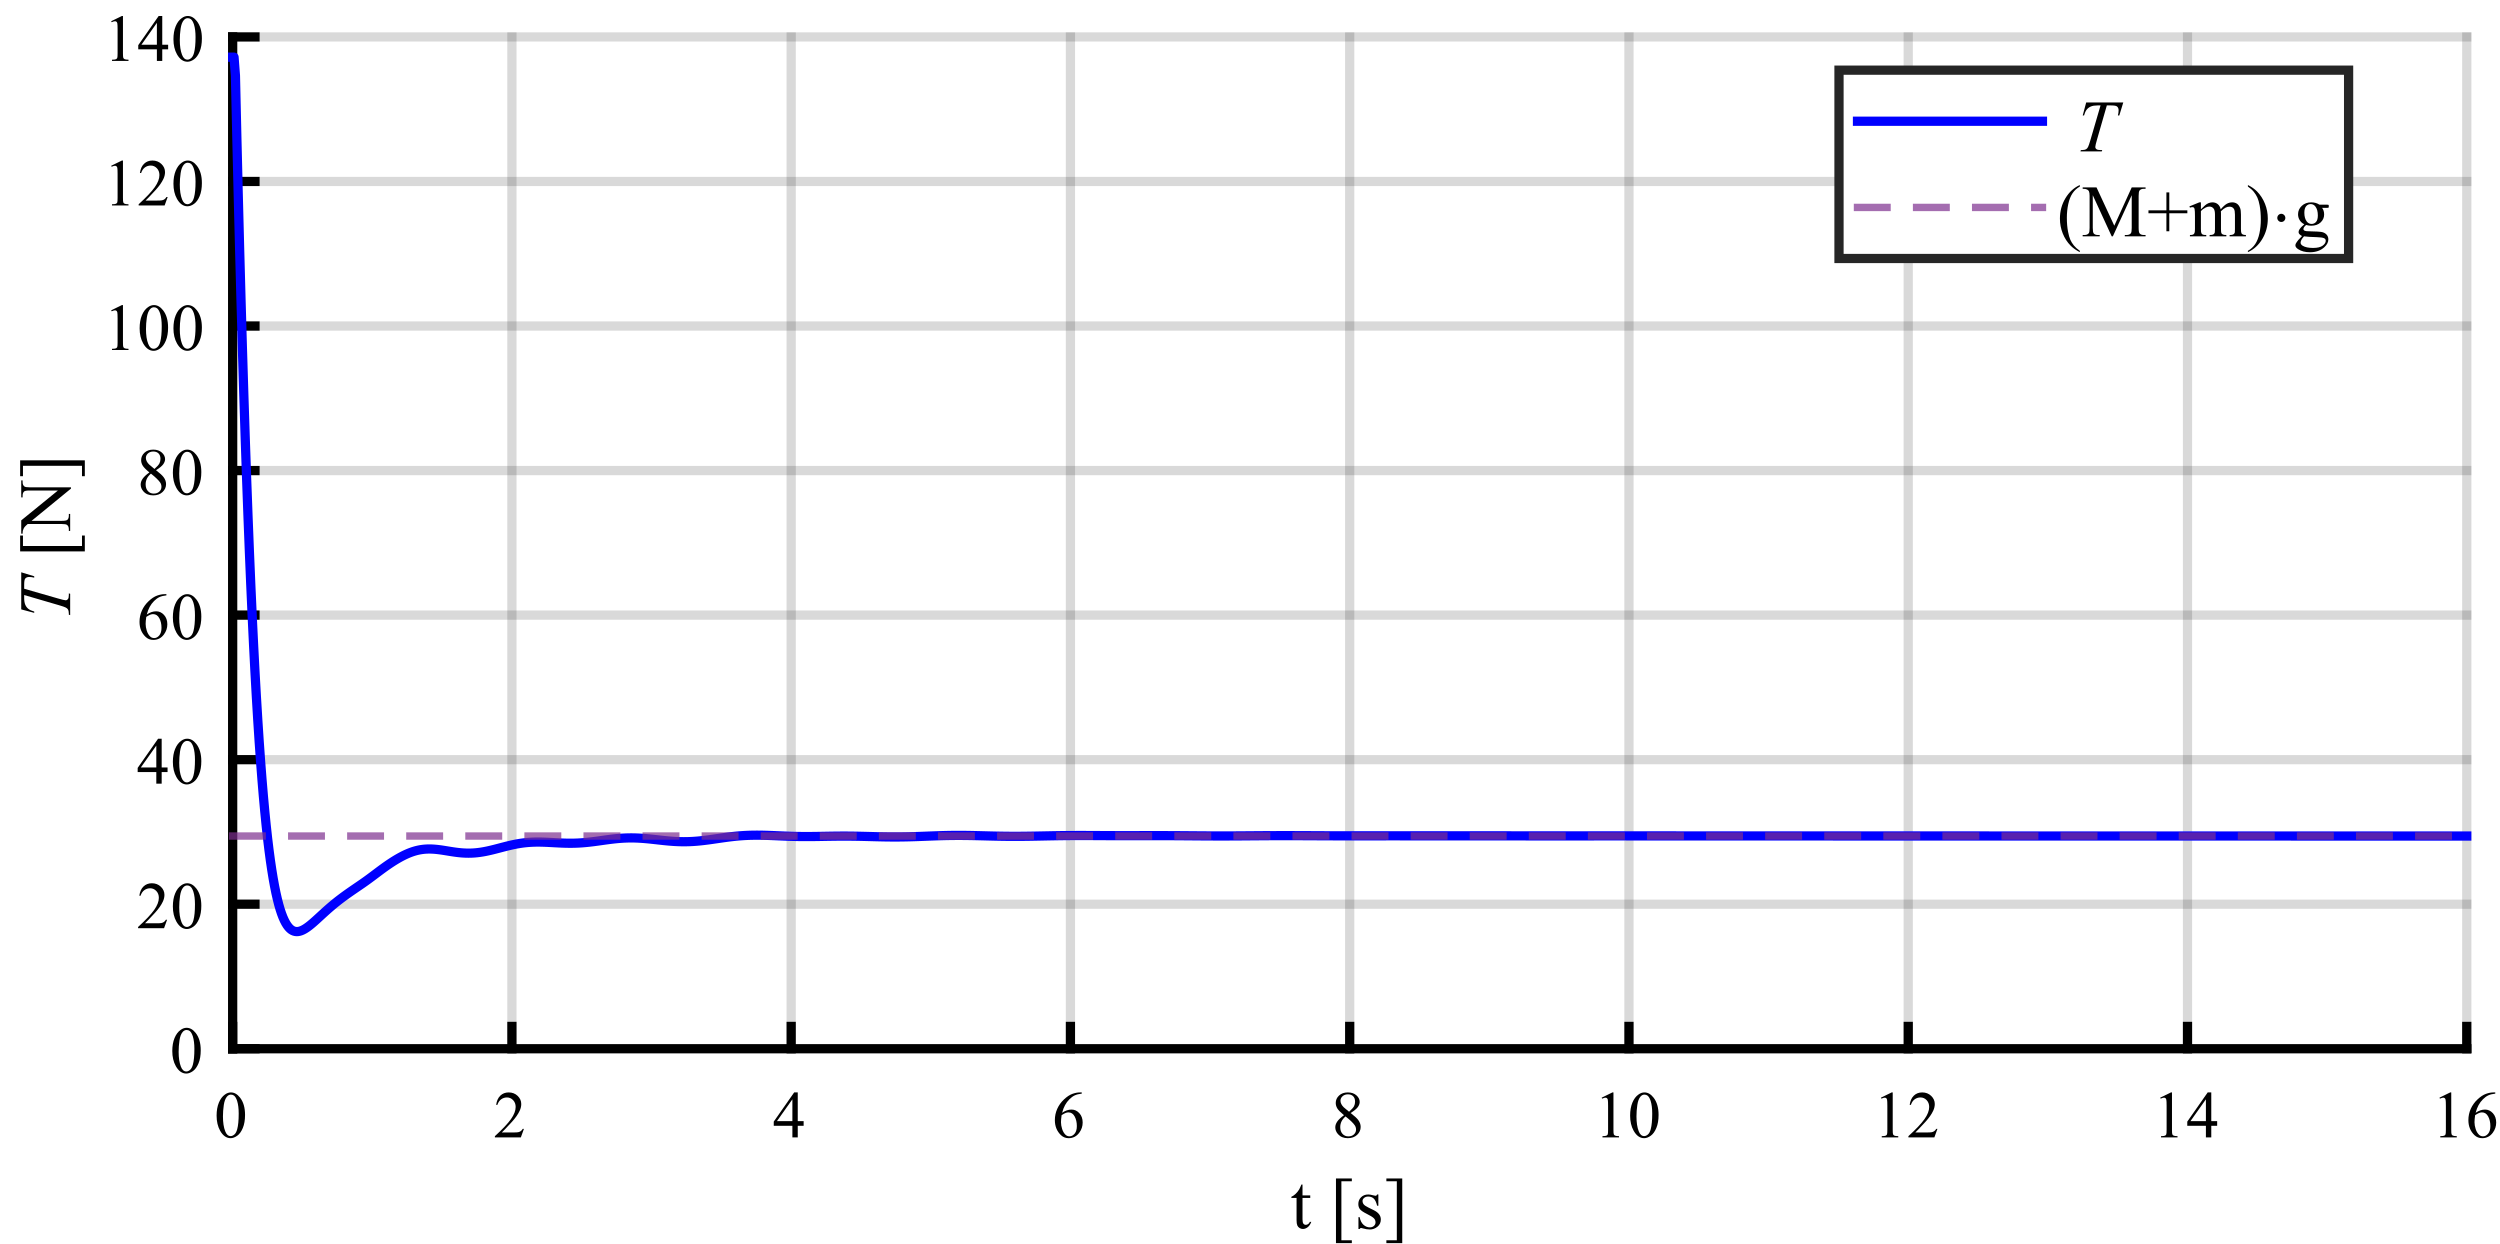 <?xml version="1.0"?>
<!DOCTYPE svg PUBLIC '-//W3C//DTD SVG 1.0//EN'
          'http://www.w3.org/TR/2001/REC-SVG-20010904/DTD/svg10.dtd'>
<svg xmlns:xlink="http://www.w3.org/1999/xlink" style="fill-opacity:1; color-rendering:auto; color-interpolation:auto; text-rendering:auto; stroke:black; stroke-linecap:square; stroke-miterlimit:10; shape-rendering:auto; stroke-opacity:1; fill:black; stroke-dasharray:none; font-weight:normal; stroke-width:1; font-family:'Dialog'; font-style:normal; stroke-linejoin:miter; font-size:12px; stroke-dashoffset:0; image-rendering:auto;" width="677" height="337" xmlns="http://www.w3.org/2000/svg"
><rect width="100%" height="100%" fill="#808080" stroke="none"/><!--Generated by the Batik Graphics2D SVG Generator--><defs id="genericDefs"
  /><g
  ><defs id="defs1"
    ><clipPath clipPathUnits="userSpaceOnUse" id="clipPath1"
      ><path d="M0 0 L677 0 L677 337 L0 337 L0 0 Z"
      /></clipPath
    ></defs
    ><g style="fill:white; stroke:white;"
    ><rect x="0" y="0" width="677" style="clip-path:url(#clipPath1); stroke:none;" height="337"
    /></g
    ><g style="fill:white; text-rendering:optimizeSpeed; color-rendering:optimizeSpeed; image-rendering:optimizeSpeed; shape-rendering:crispEdges; stroke:white; color-interpolation:sRGB;"
    ><rect x="0" width="677" height="337" y="0" style="stroke:none;"
      /><path style="stroke:none;" d="M63 284 L668 284 L668 10 L63 10 Z"
    /></g
    ><g style="stroke-linecap:butt; fill-opacity:0.149; fill:rgb(0,0,0); text-rendering:geometricPrecision; image-rendering:optimizeQuality; color-rendering:optimizeQuality; stroke-linejoin:round; stroke:rgb(0,0,0); color-interpolation:linearRGB; stroke-width:2.5; stroke-opacity:0.149;"
    ><line y2="10" style="fill:none;" x1="63" x2="63" y1="284"
      /><line y2="10" style="fill:none;" x1="138.625" x2="138.625" y1="284"
      /><line y2="10" style="fill:none;" x1="214.25" x2="214.25" y1="284"
      /><line y2="10" style="fill:none;" x1="289.875" x2="289.875" y1="284"
      /><line y2="10" style="fill:none;" x1="365.5" x2="365.5" y1="284"
      /><line y2="10" style="fill:none;" x1="441.125" x2="441.125" y1="284"
      /><line y2="10" style="fill:none;" x1="516.75" x2="516.75" y1="284"
      /><line y2="10" style="fill:none;" x1="592.375" x2="592.375" y1="284"
      /><line y2="10" style="fill:none;" x1="668" x2="668" y1="284"
      /><line y2="284" style="fill:none;" x1="668" x2="63" y1="284"
      /><line y2="244.857" style="fill:none;" x1="668" x2="63" y1="244.857"
      /><line y2="205.714" style="fill:none;" x1="668" x2="63" y1="205.714"
      /><line y2="166.571" style="fill:none;" x1="668" x2="63" y1="166.571"
      /><line y2="127.429" style="fill:none;" x1="668" x2="63" y1="127.429"
      /><line y2="88.286" style="fill:none;" x1="668" x2="63" y1="88.286"
      /><line y2="49.143" style="fill:none;" x1="668" x2="63" y1="49.143"
      /><line y2="10" style="fill:none;" x1="668" x2="63" y1="10"
    /></g
    ><g style="text-rendering:geometricPrecision; stroke-width:2.5; color-interpolation:linearRGB; color-rendering:optimizeQuality; image-rendering:optimizeQuality; stroke-linejoin:round;"
    ><line y2="284" style="fill:none;" x1="63" x2="668" y1="284"
      /><line y2="277.95" style="fill:none;" x1="63" x2="63" y1="284"
      /><line y2="277.95" style="fill:none;" x1="138.625" x2="138.625" y1="284"
      /><line y2="277.95" style="fill:none;" x1="214.25" x2="214.25" y1="284"
      /><line y2="277.95" style="fill:none;" x1="289.875" x2="289.875" y1="284"
      /><line y2="277.95" style="fill:none;" x1="365.5" x2="365.5" y1="284"
      /><line y2="277.95" style="fill:none;" x1="441.125" x2="441.125" y1="284"
      /><line y2="277.95" style="fill:none;" x1="516.75" x2="516.75" y1="284"
      /><line y2="277.95" style="fill:none;" x1="592.375" x2="592.375" y1="284"
      /><line y2="277.95" style="fill:none;" x1="668" x2="668" y1="284"
    /></g
    ><g transform="translate(63,291)" style="font-size:18.333px; text-rendering:geometricPrecision; color-rendering:optimizeQuality; image-rendering:optimizeQuality; font-family:'Times New Roman'; color-interpolation:linearRGB;"
    ><path style="stroke:none;" d="M-4.344 11.109 Q-4.344 9.078 -3.734 7.602 Q-3.125 6.125 -2.094 5.406 Q-1.312 4.828 -0.469 4.828 Q0.906 4.828 2 6.234 Q3.359 7.969 3.359 10.922 Q3.359 13 2.758 14.453 Q2.156 15.906 1.234 16.562 Q0.312 17.219 -0.547 17.219 Q-2.25 17.219 -3.391 15.203 Q-4.344 13.5 -4.344 11.109 ZM-2.625 11.328 Q-2.625 13.797 -2.016 15.344 Q-1.516 16.656 -0.531 16.656 Q-0.047 16.656 0.461 16.227 Q0.969 15.797 1.234 14.797 Q1.641 13.297 1.641 10.547 Q1.641 8.5 1.219 7.141 Q0.891 6.125 0.391 5.703 Q0.031 5.422 -0.469 5.422 Q-1.078 5.422 -1.531 5.953 Q-2.172 6.688 -2.398 8.25 Q-2.625 9.812 -2.625 11.328 Z"
    /></g
    ><g transform="translate(138.625,291)" style="font-size:18.333px; text-rendering:geometricPrecision; color-rendering:optimizeQuality; image-rendering:optimizeQuality; font-family:'Times New Roman'; color-interpolation:linearRGB;"
    ><path style="stroke:none;" d="M3.25 14.703 L2.422 17 L-4.609 17 L-4.609 16.672 Q-1.516 13.844 -0.25 12.055 Q1.016 10.266 1.016 8.766 Q1.016 7.641 0.32 6.914 Q-0.375 6.188 -1.328 6.188 Q-2.219 6.188 -2.914 6.695 Q-3.609 7.203 -3.938 8.203 L-4.266 8.203 Q-4.047 6.578 -3.141 5.703 Q-2.234 4.828 -0.875 4.828 Q0.578 4.828 1.555 5.766 Q2.531 6.703 2.531 7.969 Q2.531 8.875 2.109 9.781 Q1.453 11.203 0 12.797 Q-2.203 15.188 -2.734 15.672 L0.375 15.672 Q1.312 15.672 1.695 15.602 Q2.078 15.531 2.391 15.312 Q2.703 15.094 2.922 14.703 L3.25 14.703 Z"
    /></g
    ><g transform="translate(214.25,291)" style="font-size:18.333px; text-rendering:geometricPrecision; color-rendering:optimizeQuality; image-rendering:optimizeQuality; font-family:'Times New Roman'; color-interpolation:linearRGB;"
    ><path style="stroke:none;" d="M3.375 12.609 L3.375 13.859 L1.781 13.859 L1.781 17 L0.328 17 L0.328 13.859 L-4.719 13.859 L-4.719 12.734 L0.812 4.828 L1.781 4.828 L1.781 12.609 L3.375 12.609 ZM0.328 12.609 L0.328 6.688 L-3.859 12.609 L0.328 12.609 Z"
    /></g
    ><g transform="translate(289.875,291)" style="font-size:18.333px; text-rendering:geometricPrecision; color-rendering:optimizeQuality; image-rendering:optimizeQuality; font-family:'Times New Roman'; color-interpolation:linearRGB;"
    ><path style="stroke:none;" d="M3.062 4.828 L3.062 5.156 Q1.906 5.281 1.172 5.625 Q0.438 5.969 -0.273 6.68 Q-0.984 7.391 -1.461 8.266 Q-1.938 9.141 -2.25 10.344 Q-0.984 9.469 0.297 9.469 Q1.516 9.469 2.414 10.453 Q3.312 11.438 3.312 12.984 Q3.312 14.484 2.406 15.719 Q1.312 17.219 -0.484 17.219 Q-1.703 17.219 -2.562 16.406 Q-4.219 14.828 -4.219 12.328 Q-4.219 10.719 -3.578 9.281 Q-2.938 7.844 -1.75 6.727 Q-0.562 5.609 0.531 5.219 Q1.625 4.828 2.562 4.828 L3.062 4.828 ZM-2.391 10.984 Q-2.562 12.172 -2.562 12.906 Q-2.562 13.75 -2.25 14.734 Q-1.938 15.719 -1.312 16.312 Q-0.875 16.719 -0.234 16.719 Q0.531 16.719 1.133 16 Q1.734 15.281 1.734 13.938 Q1.734 12.438 1.141 11.336 Q0.547 10.234 -0.547 10.234 Q-0.891 10.234 -1.273 10.375 Q-1.656 10.516 -2.391 10.984 Z"
    /></g
    ><g transform="translate(365.5,291)" style="font-size:18.333px; text-rendering:geometricPrecision; color-rendering:optimizeQuality; image-rendering:optimizeQuality; font-family:'Times New Roman'; color-interpolation:linearRGB;"
    ><path style="stroke:none;" d="M-1.547 11 Q-2.953 9.844 -3.367 9.141 Q-3.781 8.438 -3.781 7.672 Q-3.781 6.516 -2.883 5.672 Q-1.984 4.828 -0.5 4.828 Q0.938 4.828 1.82 5.617 Q2.703 6.406 2.703 7.406 Q2.703 8.062 2.227 8.758 Q1.75 9.453 0.25 10.406 Q1.797 11.594 2.297 12.281 Q2.969 13.172 2.969 14.172 Q2.969 15.422 2.008 16.32 Q1.047 17.219 -0.516 17.219 Q-2.203 17.219 -3.156 16.141 Q-3.906 15.297 -3.906 14.281 Q-3.906 13.5 -3.375 12.719 Q-2.844 11.938 -1.547 11 ZM-0.172 10.062 Q0.891 9.109 1.172 8.562 Q1.453 8.016 1.453 7.312 Q1.453 6.391 0.938 5.867 Q0.422 5.344 -0.484 5.344 Q-1.375 5.344 -1.938 5.859 Q-2.5 6.375 -2.5 7.078 Q-2.5 7.531 -2.266 7.992 Q-2.031 8.453 -1.609 8.859 L-0.172 10.062 ZM-1.125 11.328 Q-1.859 11.953 -2.211 12.672 Q-2.562 13.391 -2.562 14.234 Q-2.562 15.375 -1.945 16.055 Q-1.328 16.734 -0.375 16.734 Q0.578 16.734 1.148 16.195 Q1.719 15.656 1.719 14.906 Q1.719 14.266 1.391 13.766 Q0.766 12.828 -1.125 11.328 Z"
    /></g
    ><g transform="translate(441.125,291)" style="font-size:18.333px; text-rendering:geometricPrecision; color-rendering:optimizeQuality; image-rendering:optimizeQuality; font-family:'Times New Roman'; color-interpolation:linearRGB;"
    ><path style="stroke:none;" d="M-7.391 6.25 L-4.484 4.828 L-4.203 4.828 L-4.203 14.906 Q-4.203 15.906 -4.117 16.148 Q-4.031 16.391 -3.766 16.523 Q-3.5 16.656 -2.703 16.672 L-2.703 17 L-7.172 17 L-7.172 16.672 Q-6.328 16.656 -6.086 16.531 Q-5.844 16.406 -5.75 16.188 Q-5.656 15.969 -5.656 14.906 L-5.656 8.469 Q-5.656 7.172 -5.734 6.797 Q-5.797 6.516 -5.961 6.383 Q-6.125 6.25 -6.359 6.25 Q-6.672 6.25 -7.266 6.516 L-7.391 6.25 ZM0.312 11.109 Q0.312 9.078 0.922 7.602 Q1.531 6.125 2.562 5.406 Q3.344 4.828 4.188 4.828 Q5.562 4.828 6.656 6.234 Q8.016 7.969 8.016 10.922 Q8.016 13 7.414 14.453 Q6.812 15.906 5.891 16.562 Q4.969 17.219 4.109 17.219 Q2.406 17.219 1.266 15.203 Q0.312 13.5 0.312 11.109 ZM2.031 11.328 Q2.031 13.797 2.641 15.344 Q3.141 16.656 4.125 16.656 Q4.609 16.656 5.117 16.227 Q5.625 15.797 5.891 14.797 Q6.297 13.297 6.297 10.547 Q6.297 8.5 5.875 7.141 Q5.547 6.125 5.047 5.703 Q4.688 5.422 4.188 5.422 Q3.578 5.422 3.125 5.953 Q2.484 6.688 2.258 8.25 Q2.031 9.812 2.031 11.328 Z"
    /></g
    ><g transform="translate(516.75,291)" style="font-size:18.333px; text-rendering:geometricPrecision; color-rendering:optimizeQuality; image-rendering:optimizeQuality; font-family:'Times New Roman'; color-interpolation:linearRGB;"
    ><path style="stroke:none;" d="M-7.391 6.25 L-4.484 4.828 L-4.203 4.828 L-4.203 14.906 Q-4.203 15.906 -4.117 16.148 Q-4.031 16.391 -3.766 16.523 Q-3.5 16.656 -2.703 16.672 L-2.703 17 L-7.172 17 L-7.172 16.672 Q-6.328 16.656 -6.086 16.531 Q-5.844 16.406 -5.75 16.188 Q-5.656 15.969 -5.656 14.906 L-5.656 8.469 Q-5.656 7.172 -5.734 6.797 Q-5.797 6.516 -5.961 6.383 Q-6.125 6.25 -6.359 6.25 Q-6.672 6.25 -7.266 6.516 L-7.391 6.25 ZM7.906 14.703 L7.078 17 L0.047 17 L0.047 16.672 Q3.141 13.844 4.406 12.055 Q5.672 10.266 5.672 8.766 Q5.672 7.641 4.977 6.914 Q4.281 6.188 3.328 6.188 Q2.438 6.188 1.742 6.695 Q1.047 7.203 0.719 8.203 L0.391 8.203 Q0.609 6.578 1.516 5.703 Q2.422 4.828 3.781 4.828 Q5.234 4.828 6.211 5.766 Q7.188 6.703 7.188 7.969 Q7.188 8.875 6.766 9.781 Q6.109 11.203 4.656 12.797 Q2.453 15.188 1.922 15.672 L5.031 15.672 Q5.969 15.672 6.352 15.602 Q6.734 15.531 7.047 15.312 Q7.359 15.094 7.578 14.703 L7.906 14.703 Z"
    /></g
    ><g transform="translate(592.375,291)" style="font-size:18.333px; text-rendering:geometricPrecision; color-rendering:optimizeQuality; image-rendering:optimizeQuality; font-family:'Times New Roman'; color-interpolation:linearRGB;"
    ><path style="stroke:none;" d="M-7.391 6.25 L-4.484 4.828 L-4.203 4.828 L-4.203 14.906 Q-4.203 15.906 -4.117 16.148 Q-4.031 16.391 -3.766 16.523 Q-3.5 16.656 -2.703 16.672 L-2.703 17 L-7.172 17 L-7.172 16.672 Q-6.328 16.656 -6.086 16.531 Q-5.844 16.406 -5.75 16.188 Q-5.656 15.969 -5.656 14.906 L-5.656 8.469 Q-5.656 7.172 -5.734 6.797 Q-5.797 6.516 -5.961 6.383 Q-6.125 6.25 -6.359 6.25 Q-6.672 6.25 -7.266 6.516 L-7.391 6.25 ZM8.031 12.609 L8.031 13.859 L6.438 13.859 L6.438 17 L4.984 17 L4.984 13.859 L-0.062 13.859 L-0.062 12.734 L5.469 4.828 L6.438 4.828 L6.438 12.609 L8.031 12.609 ZM4.984 12.609 L4.984 6.688 L0.797 12.609 L4.984 12.609 Z"
    /></g
    ><g transform="translate(668,291)" style="font-size:18.333px; text-rendering:geometricPrecision; color-rendering:optimizeQuality; image-rendering:optimizeQuality; font-family:'Times New Roman'; color-interpolation:linearRGB;"
    ><path style="stroke:none;" d="M-7.391 6.25 L-4.484 4.828 L-4.203 4.828 L-4.203 14.906 Q-4.203 15.906 -4.117 16.148 Q-4.031 16.391 -3.766 16.523 Q-3.5 16.656 -2.703 16.672 L-2.703 17 L-7.172 17 L-7.172 16.672 Q-6.328 16.656 -6.086 16.531 Q-5.844 16.406 -5.75 16.188 Q-5.656 15.969 -5.656 14.906 L-5.656 8.469 Q-5.656 7.172 -5.734 6.797 Q-5.797 6.516 -5.961 6.383 Q-6.125 6.25 -6.359 6.25 Q-6.672 6.25 -7.266 6.516 L-7.391 6.25 ZM7.719 4.828 L7.719 5.156 Q6.562 5.281 5.828 5.625 Q5.094 5.969 4.383 6.68 Q3.672 7.391 3.195 8.266 Q2.719 9.141 2.406 10.344 Q3.672 9.469 4.953 9.469 Q6.172 9.469 7.07 10.453 Q7.969 11.438 7.969 12.984 Q7.969 14.484 7.062 15.719 Q5.969 17.219 4.172 17.219 Q2.953 17.219 2.094 16.406 Q0.438 14.828 0.438 12.328 Q0.438 10.719 1.078 9.281 Q1.719 7.844 2.906 6.727 Q4.094 5.609 5.188 5.219 Q6.281 4.828 7.219 4.828 L7.719 4.828 ZM2.266 10.984 Q2.094 12.172 2.094 12.906 Q2.094 13.75 2.406 14.734 Q2.719 15.719 3.344 16.312 Q3.781 16.719 4.422 16.719 Q5.188 16.719 5.789 16 Q6.391 15.281 6.391 13.938 Q6.391 12.438 5.797 11.336 Q5.203 10.234 4.109 10.234 Q3.766 10.234 3.383 10.375 Q3 10.516 2.266 10.984 Z"
    /></g
    ><g transform="translate(365.5,313.667)" style="font-size:20.167px; text-rendering:geometricPrecision; color-rendering:optimizeQuality; image-rendering:optimizeQuality; font-family:'Times New Roman'; color-interpolation:linearRGB;"
    ><path style="stroke:none;" d="M-12.781 7.109 L-12.781 10.047 L-10.688 10.047 L-10.688 10.734 L-12.781 10.734 L-12.781 16.531 Q-12.781 17.406 -12.531 17.711 Q-12.281 18.016 -11.891 18.016 Q-11.562 18.016 -11.258 17.812 Q-10.953 17.609 -10.797 17.219 L-10.406 17.219 Q-10.75 18.172 -11.375 18.656 Q-12 19.141 -12.672 19.141 Q-13.125 19.141 -13.555 18.891 Q-13.984 18.641 -14.188 18.18 Q-14.391 17.719 -14.391 16.75 L-14.391 10.734 L-15.797 10.734 L-15.797 10.422 Q-15.266 10.203 -14.703 9.688 Q-14.141 9.172 -13.703 8.469 Q-13.484 8.094 -13.078 7.109 L-12.781 7.109 ZM0.577 22.969 L-3.72 22.969 L-3.72 5.453 L0.577 5.453 L0.577 6.219 L-2.252 6.219 L-2.252 22.203 L0.577 22.203 L0.577 22.969 ZM7.758 9.797 L7.758 12.844 L7.429 12.844 Q7.07 11.406 6.484 10.883 Q5.898 10.359 5.008 10.359 Q4.32 10.359 3.898 10.727 Q3.476 11.094 3.476 11.531 Q3.476 12.078 3.789 12.469 Q4.101 12.859 5.023 13.312 L6.445 14.016 Q8.429 14.969 8.429 16.562 Q8.429 17.781 7.508 18.531 Q6.586 19.281 5.445 19.281 Q4.617 19.281 3.57 18.984 Q3.242 18.875 3.039 18.875 Q2.82 18.875 2.695 19.141 L2.367 19.141 L2.367 15.938 L2.695 15.938 Q2.961 17.312 3.734 18.008 Q4.508 18.703 5.461 18.703 Q6.133 18.703 6.562 18.305 Q6.992 17.906 6.992 17.344 Q6.992 16.672 6.515 16.211 Q6.039 15.75 4.625 15.047 Q3.211 14.344 2.773 13.781 Q2.336 13.234 2.336 12.375 Q2.336 11.281 3.086 10.539 Q3.836 9.797 5.039 9.797 Q5.57 9.797 6.32 10.016 Q6.82 10.156 6.992 10.156 Q7.148 10.156 7.234 10.094 Q7.32 10.031 7.429 9.797 L7.758 9.797 ZM9.93 5.453 L14.227 5.453 L14.227 22.969 L9.93 22.969 L9.93 22.203 L12.758 22.203 L12.758 6.219 L9.93 6.219 L9.93 5.453 Z"
    /></g
    ><g style="text-rendering:geometricPrecision; stroke-width:2.5; color-interpolation:linearRGB; color-rendering:optimizeQuality; image-rendering:optimizeQuality; stroke-linejoin:round;"
    ><line y2="10" style="fill:none;" x1="63" x2="63" y1="284"
      /><line y2="284" style="fill:none;" x1="63" x2="69.05" y1="284"
      /><line y2="244.857" style="fill:none;" x1="63" x2="69.05" y1="244.857"
      /><line y2="205.714" style="fill:none;" x1="63" x2="69.05" y1="205.714"
      /><line y2="166.571" style="fill:none;" x1="63" x2="69.05" y1="166.571"
      /><line y2="127.429" style="fill:none;" x1="63" x2="69.05" y1="127.429"
      /><line y2="88.286" style="fill:none;" x1="63" x2="69.05" y1="88.286"
      /><line y2="49.143" style="fill:none;" x1="63" x2="69.05" y1="49.143"
      /><line y2="10" style="fill:none;" x1="63" x2="69.05" y1="10"
    /></g
    ><g transform="translate(56,284)" style="font-size:18.333px; text-rendering:geometricPrecision; color-rendering:optimizeQuality; image-rendering:optimizeQuality; font-family:'Times New Roman'; color-interpolation:linearRGB;"
    ><path style="stroke:none;" d="M-9.344 0.609 Q-9.344 -1.422 -8.734 -2.898 Q-8.125 -4.375 -7.094 -5.094 Q-6.312 -5.672 -5.469 -5.672 Q-4.094 -5.672 -3 -4.266 Q-1.641 -2.531 -1.641 0.422 Q-1.641 2.5 -2.242 3.953 Q-2.844 5.406 -3.766 6.062 Q-4.688 6.719 -5.547 6.719 Q-7.25 6.719 -8.391 4.703 Q-9.344 3 -9.344 0.609 ZM-7.625 0.828 Q-7.625 3.297 -7.016 4.844 Q-6.516 6.156 -5.531 6.156 Q-5.047 6.156 -4.539 5.727 Q-4.031 5.297 -3.766 4.297 Q-3.359 2.797 -3.359 0.047 Q-3.359 -2 -3.781 -3.359 Q-4.109 -4.375 -4.609 -4.797 Q-4.969 -5.078 -5.469 -5.078 Q-6.078 -5.078 -6.531 -4.547 Q-7.172 -3.812 -7.398 -2.25 Q-7.625 -0.688 -7.625 0.828 Z"
    /></g
    ><g transform="translate(56,244.857)" style="font-size:18.333px; text-rendering:geometricPrecision; color-rendering:optimizeQuality; image-rendering:optimizeQuality; font-family:'Times New Roman'; color-interpolation:linearRGB;"
    ><path style="stroke:none;" d="M-10.75 4.203 L-11.578 6.5 L-18.609 6.5 L-18.609 6.172 Q-15.516 3.344 -14.25 1.555 Q-12.984 -0.234 -12.984 -1.734 Q-12.984 -2.859 -13.68 -3.586 Q-14.375 -4.312 -15.328 -4.312 Q-16.219 -4.312 -16.914 -3.805 Q-17.609 -3.297 -17.938 -2.297 L-18.266 -2.297 Q-18.047 -3.922 -17.141 -4.797 Q-16.234 -5.672 -14.875 -5.672 Q-13.422 -5.672 -12.445 -4.734 Q-11.469 -3.797 -11.469 -2.531 Q-11.469 -1.625 -11.891 -0.719 Q-12.547 0.703 -14 2.297 Q-16.203 4.688 -16.734 5.172 L-13.625 5.172 Q-12.688 5.172 -12.305 5.102 Q-11.922 5.031 -11.609 4.812 Q-11.297 4.594 -11.078 4.203 L-10.75 4.203 ZM-9.188 0.609 Q-9.188 -1.422 -8.578 -2.898 Q-7.969 -4.375 -6.938 -5.094 Q-6.156 -5.672 -5.312 -5.672 Q-3.938 -5.672 -2.844 -4.266 Q-1.484 -2.531 -1.484 0.422 Q-1.484 2.5 -2.086 3.953 Q-2.688 5.406 -3.609 6.062 Q-4.531 6.719 -5.391 6.719 Q-7.094 6.719 -8.234 4.703 Q-9.188 3 -9.188 0.609 ZM-7.469 0.828 Q-7.469 3.297 -6.859 4.844 Q-6.359 6.156 -5.375 6.156 Q-4.891 6.156 -4.383 5.727 Q-3.875 5.297 -3.609 4.297 Q-3.203 2.797 -3.203 0.047 Q-3.203 -2 -3.625 -3.359 Q-3.953 -4.375 -4.453 -4.797 Q-4.812 -5.078 -5.312 -5.078 Q-5.922 -5.078 -6.375 -4.547 Q-7.016 -3.812 -7.242 -2.25 Q-7.469 -0.688 -7.469 0.828 Z"
    /></g
    ><g transform="translate(56,205.714)" style="font-size:18.333px; text-rendering:geometricPrecision; color-rendering:optimizeQuality; image-rendering:optimizeQuality; font-family:'Times New Roman'; color-interpolation:linearRGB;"
    ><path style="stroke:none;" d="M-10.625 2.109 L-10.625 3.359 L-12.219 3.359 L-12.219 6.5 L-13.672 6.5 L-13.672 3.359 L-18.719 3.359 L-18.719 2.234 L-13.188 -5.672 L-12.219 -5.672 L-12.219 2.109 L-10.625 2.109 ZM-13.672 2.109 L-13.672 -3.812 L-17.859 2.109 L-13.672 2.109 ZM-9.188 0.609 Q-9.188 -1.422 -8.578 -2.898 Q-7.969 -4.375 -6.938 -5.094 Q-6.156 -5.672 -5.312 -5.672 Q-3.938 -5.672 -2.844 -4.266 Q-1.484 -2.531 -1.484 0.422 Q-1.484 2.5 -2.086 3.953 Q-2.688 5.406 -3.609 6.062 Q-4.531 6.719 -5.391 6.719 Q-7.094 6.719 -8.234 4.703 Q-9.188 3 -9.188 0.609 ZM-7.469 0.828 Q-7.469 3.297 -6.859 4.844 Q-6.359 6.156 -5.375 6.156 Q-4.891 6.156 -4.383 5.727 Q-3.875 5.297 -3.609 4.297 Q-3.203 2.797 -3.203 0.047 Q-3.203 -2 -3.625 -3.359 Q-3.953 -4.375 -4.453 -4.797 Q-4.812 -5.078 -5.312 -5.078 Q-5.922 -5.078 -6.375 -4.547 Q-7.016 -3.812 -7.242 -2.25 Q-7.469 -0.688 -7.469 0.828 Z"
    /></g
    ><g transform="translate(56,166.571)" style="font-size:18.333px; text-rendering:geometricPrecision; color-rendering:optimizeQuality; image-rendering:optimizeQuality; font-family:'Times New Roman'; color-interpolation:linearRGB;"
    ><path style="stroke:none;" d="M-10.938 -5.672 L-10.938 -5.344 Q-12.094 -5.219 -12.828 -4.875 Q-13.562 -4.531 -14.273 -3.82 Q-14.984 -3.109 -15.461 -2.234 Q-15.938 -1.359 -16.25 -0.156 Q-14.984 -1.031 -13.703 -1.031 Q-12.484 -1.031 -11.586 -0.047 Q-10.688 0.938 -10.688 2.484 Q-10.688 3.984 -11.594 5.219 Q-12.688 6.719 -14.484 6.719 Q-15.703 6.719 -16.562 5.906 Q-18.219 4.328 -18.219 1.828 Q-18.219 0.219 -17.578 -1.219 Q-16.938 -2.656 -15.75 -3.773 Q-14.562 -4.891 -13.469 -5.281 Q-12.375 -5.672 -11.438 -5.672 L-10.938 -5.672 ZM-16.391 0.484 Q-16.562 1.672 -16.562 2.406 Q-16.562 3.25 -16.25 4.234 Q-15.938 5.219 -15.312 5.812 Q-14.875 6.219 -14.234 6.219 Q-13.469 6.219 -12.867 5.5 Q-12.266 4.781 -12.266 3.438 Q-12.266 1.938 -12.859 0.836 Q-13.453 -0.266 -14.547 -0.266 Q-14.891 -0.266 -15.273 -0.125 Q-15.656 0.016 -16.391 0.484 ZM-9.188 0.609 Q-9.188 -1.422 -8.578 -2.898 Q-7.969 -4.375 -6.938 -5.094 Q-6.156 -5.672 -5.312 -5.672 Q-3.938 -5.672 -2.844 -4.266 Q-1.484 -2.531 -1.484 0.422 Q-1.484 2.5 -2.086 3.953 Q-2.688 5.406 -3.609 6.062 Q-4.531 6.719 -5.391 6.719 Q-7.094 6.719 -8.234 4.703 Q-9.188 3 -9.188 0.609 ZM-7.469 0.828 Q-7.469 3.297 -6.859 4.844 Q-6.359 6.156 -5.375 6.156 Q-4.891 6.156 -4.383 5.727 Q-3.875 5.297 -3.609 4.297 Q-3.203 2.797 -3.203 0.047 Q-3.203 -2 -3.625 -3.359 Q-3.953 -4.375 -4.453 -4.797 Q-4.812 -5.078 -5.312 -5.078 Q-5.922 -5.078 -6.375 -4.547 Q-7.016 -3.812 -7.242 -2.25 Q-7.469 -0.688 -7.469 0.828 Z"
    /></g
    ><g transform="translate(56,127.429)" style="font-size:18.333px; text-rendering:geometricPrecision; color-rendering:optimizeQuality; image-rendering:optimizeQuality; font-family:'Times New Roman'; color-interpolation:linearRGB;"
    ><path style="stroke:none;" d="M-15.547 0.5 Q-16.953 -0.656 -17.367 -1.359 Q-17.781 -2.062 -17.781 -2.828 Q-17.781 -3.984 -16.883 -4.828 Q-15.984 -5.672 -14.5 -5.672 Q-13.062 -5.672 -12.18 -4.883 Q-11.297 -4.094 -11.297 -3.094 Q-11.297 -2.438 -11.773 -1.742 Q-12.25 -1.047 -13.75 -0.094 Q-12.203 1.094 -11.703 1.781 Q-11.031 2.672 -11.031 3.672 Q-11.031 4.922 -11.992 5.82 Q-12.953 6.719 -14.516 6.719 Q-16.203 6.719 -17.156 5.641 Q-17.906 4.797 -17.906 3.781 Q-17.906 3 -17.375 2.219 Q-16.844 1.438 -15.547 0.5 ZM-14.172 -0.438 Q-13.109 -1.391 -12.828 -1.938 Q-12.547 -2.484 -12.547 -3.188 Q-12.547 -4.109 -13.062 -4.633 Q-13.578 -5.156 -14.484 -5.156 Q-15.375 -5.156 -15.938 -4.641 Q-16.5 -4.125 -16.5 -3.422 Q-16.5 -2.969 -16.266 -2.508 Q-16.031 -2.047 -15.609 -1.641 L-14.172 -0.438 ZM-15.125 0.828 Q-15.859 1.453 -16.211 2.172 Q-16.562 2.891 -16.562 3.734 Q-16.562 4.875 -15.945 5.555 Q-15.328 6.234 -14.375 6.234 Q-13.422 6.234 -12.852 5.695 Q-12.281 5.156 -12.281 4.406 Q-12.281 3.766 -12.609 3.266 Q-13.234 2.328 -15.125 0.828 ZM-9.188 0.609 Q-9.188 -1.422 -8.578 -2.898 Q-7.969 -4.375 -6.938 -5.094 Q-6.156 -5.672 -5.312 -5.672 Q-3.938 -5.672 -2.844 -4.266 Q-1.484 -2.531 -1.484 0.422 Q-1.484 2.5 -2.086 3.953 Q-2.688 5.406 -3.609 6.062 Q-4.531 6.719 -5.391 6.719 Q-7.094 6.719 -8.234 4.703 Q-9.188 3 -9.188 0.609 ZM-7.469 0.828 Q-7.469 3.297 -6.859 4.844 Q-6.359 6.156 -5.375 6.156 Q-4.891 6.156 -4.383 5.727 Q-3.875 5.297 -3.609 4.297 Q-3.203 2.797 -3.203 0.047 Q-3.203 -2 -3.625 -3.359 Q-3.953 -4.375 -4.453 -4.797 Q-4.812 -5.078 -5.312 -5.078 Q-5.922 -5.078 -6.375 -4.547 Q-7.016 -3.812 -7.242 -2.25 Q-7.469 -0.688 -7.469 0.828 Z"
    /></g
    ><g transform="translate(56,88.286)" style="font-size:18.333px; text-rendering:geometricPrecision; color-rendering:optimizeQuality; image-rendering:optimizeQuality; font-family:'Times New Roman'; color-interpolation:linearRGB;"
    ><path style="stroke:none;" d="M-25.891 -4.25 L-22.984 -5.672 L-22.703 -5.672 L-22.703 4.406 Q-22.703 5.406 -22.617 5.648 Q-22.531 5.891 -22.266 6.023 Q-22 6.156 -21.203 6.172 L-21.203 6.5 L-25.672 6.5 L-25.672 6.172 Q-24.828 6.156 -24.586 6.031 Q-24.344 5.906 -24.25 5.688 Q-24.156 5.469 -24.156 4.406 L-24.156 -2.031 Q-24.156 -3.328 -24.234 -3.703 Q-24.297 -3.984 -24.461 -4.117 Q-24.625 -4.25 -24.859 -4.25 Q-25.172 -4.25 -25.766 -3.984 L-25.891 -4.25 ZM-18.188 0.609 Q-18.188 -1.422 -17.578 -2.898 Q-16.969 -4.375 -15.938 -5.094 Q-15.156 -5.672 -14.312 -5.672 Q-12.938 -5.672 -11.844 -4.266 Q-10.484 -2.531 -10.484 0.422 Q-10.484 2.5 -11.086 3.953 Q-11.688 5.406 -12.609 6.062 Q-13.531 6.719 -14.391 6.719 Q-16.094 6.719 -17.234 4.703 Q-18.188 3 -18.188 0.609 ZM-16.469 0.828 Q-16.469 3.297 -15.859 4.844 Q-15.359 6.156 -14.375 6.156 Q-13.891 6.156 -13.383 5.727 Q-12.875 5.297 -12.609 4.297 Q-12.203 2.797 -12.203 0.047 Q-12.203 -2 -12.625 -3.359 Q-12.953 -4.375 -13.453 -4.797 Q-13.812 -5.078 -14.312 -5.078 Q-14.922 -5.078 -15.375 -4.547 Q-16.016 -3.812 -16.242 -2.25 Q-16.469 -0.688 -16.469 0.828 ZM-9.031 0.609 Q-9.031 -1.422 -8.422 -2.898 Q-7.812 -4.375 -6.781 -5.094 Q-6 -5.672 -5.156 -5.672 Q-3.781 -5.672 -2.688 -4.266 Q-1.328 -2.531 -1.328 0.422 Q-1.328 2.5 -1.93 3.953 Q-2.531 5.406 -3.453 6.062 Q-4.375 6.719 -5.234 6.719 Q-6.938 6.719 -8.078 4.703 Q-9.031 3 -9.031 0.609 ZM-7.312 0.828 Q-7.312 3.297 -6.703 4.844 Q-6.203 6.156 -5.219 6.156 Q-4.734 6.156 -4.227 5.727 Q-3.719 5.297 -3.453 4.297 Q-3.047 2.797 -3.047 0.047 Q-3.047 -2 -3.469 -3.359 Q-3.797 -4.375 -4.297 -4.797 Q-4.656 -5.078 -5.156 -5.078 Q-5.766 -5.078 -6.219 -4.547 Q-6.859 -3.812 -7.086 -2.25 Q-7.312 -0.688 -7.312 0.828 Z"
    /></g
    ><g transform="translate(56,49.143)" style="font-size:18.333px; text-rendering:geometricPrecision; color-rendering:optimizeQuality; image-rendering:optimizeQuality; font-family:'Times New Roman'; color-interpolation:linearRGB;"
    ><path style="stroke:none;" d="M-25.891 -4.25 L-22.984 -5.672 L-22.703 -5.672 L-22.703 4.406 Q-22.703 5.406 -22.617 5.648 Q-22.531 5.891 -22.266 6.023 Q-22 6.156 -21.203 6.172 L-21.203 6.5 L-25.672 6.5 L-25.672 6.172 Q-24.828 6.156 -24.586 6.031 Q-24.344 5.906 -24.25 5.688 Q-24.156 5.469 -24.156 4.406 L-24.156 -2.031 Q-24.156 -3.328 -24.234 -3.703 Q-24.297 -3.984 -24.461 -4.117 Q-24.625 -4.25 -24.859 -4.25 Q-25.172 -4.25 -25.766 -3.984 L-25.891 -4.25 ZM-10.594 4.203 L-11.422 6.5 L-18.453 6.5 L-18.453 6.172 Q-15.359 3.344 -14.094 1.555 Q-12.828 -0.234 -12.828 -1.734 Q-12.828 -2.859 -13.523 -3.586 Q-14.219 -4.312 -15.172 -4.312 Q-16.062 -4.312 -16.758 -3.805 Q-17.453 -3.297 -17.781 -2.297 L-18.109 -2.297 Q-17.891 -3.922 -16.984 -4.797 Q-16.078 -5.672 -14.719 -5.672 Q-13.266 -5.672 -12.289 -4.734 Q-11.312 -3.797 -11.312 -2.531 Q-11.312 -1.625 -11.734 -0.719 Q-12.391 0.703 -13.844 2.297 Q-16.047 4.688 -16.578 5.172 L-13.469 5.172 Q-12.531 5.172 -12.148 5.102 Q-11.766 5.031 -11.453 4.812 Q-11.141 4.594 -10.922 4.203 L-10.594 4.203 ZM-9.031 0.609 Q-9.031 -1.422 -8.422 -2.898 Q-7.812 -4.375 -6.781 -5.094 Q-6 -5.672 -5.156 -5.672 Q-3.781 -5.672 -2.688 -4.266 Q-1.328 -2.531 -1.328 0.422 Q-1.328 2.5 -1.93 3.953 Q-2.531 5.406 -3.453 6.062 Q-4.375 6.719 -5.234 6.719 Q-6.938 6.719 -8.078 4.703 Q-9.031 3 -9.031 0.609 ZM-7.312 0.828 Q-7.312 3.297 -6.703 4.844 Q-6.203 6.156 -5.219 6.156 Q-4.734 6.156 -4.227 5.727 Q-3.719 5.297 -3.453 4.297 Q-3.047 2.797 -3.047 0.047 Q-3.047 -2 -3.469 -3.359 Q-3.797 -4.375 -4.297 -4.797 Q-4.656 -5.078 -5.156 -5.078 Q-5.766 -5.078 -6.219 -4.547 Q-6.859 -3.812 -7.086 -2.25 Q-7.312 -0.688 -7.312 0.828 Z"
    /></g
    ><g transform="translate(56,10)" style="font-size:18.333px; text-rendering:geometricPrecision; color-rendering:optimizeQuality; image-rendering:optimizeQuality; font-family:'Times New Roman'; color-interpolation:linearRGB;"
    ><path style="stroke:none;" d="M-25.891 -4.25 L-22.984 -5.672 L-22.703 -5.672 L-22.703 4.406 Q-22.703 5.406 -22.617 5.648 Q-22.531 5.891 -22.266 6.023 Q-22 6.156 -21.203 6.172 L-21.203 6.5 L-25.672 6.5 L-25.672 6.172 Q-24.828 6.156 -24.586 6.031 Q-24.344 5.906 -24.25 5.688 Q-24.156 5.469 -24.156 4.406 L-24.156 -2.031 Q-24.156 -3.328 -24.234 -3.703 Q-24.297 -3.984 -24.461 -4.117 Q-24.625 -4.25 -24.859 -4.25 Q-25.172 -4.25 -25.766 -3.984 L-25.891 -4.25 ZM-10.469 2.109 L-10.469 3.359 L-12.062 3.359 L-12.062 6.5 L-13.516 6.5 L-13.516 3.359 L-18.562 3.359 L-18.562 2.234 L-13.031 -5.672 L-12.062 -5.672 L-12.062 2.109 L-10.469 2.109 ZM-13.516 2.109 L-13.516 -3.812 L-17.703 2.109 L-13.516 2.109 ZM-9.031 0.609 Q-9.031 -1.422 -8.422 -2.898 Q-7.812 -4.375 -6.781 -5.094 Q-6 -5.672 -5.156 -5.672 Q-3.781 -5.672 -2.688 -4.266 Q-1.328 -2.531 -1.328 0.422 Q-1.328 2.5 -1.93 3.953 Q-2.531 5.406 -3.453 6.062 Q-4.375 6.719 -5.234 6.719 Q-6.938 6.719 -8.078 4.703 Q-9.031 3 -9.031 0.609 ZM-7.312 0.828 Q-7.312 3.297 -6.703 4.844 Q-6.203 6.156 -5.219 6.156 Q-4.734 6.156 -4.227 5.727 Q-3.719 5.297 -3.453 4.297 Q-3.047 2.797 -3.047 0.047 Q-3.047 -2 -3.469 -3.359 Q-3.797 -4.375 -4.297 -4.797 Q-4.656 -5.078 -5.156 -5.078 Q-5.766 -5.078 -6.219 -4.547 Q-6.859 -3.812 -7.086 -2.25 Q-7.312 -0.688 -7.312 0.828 Z"
    /></g
    ><g transform="translate(19,173) rotate(-90)" style="font-size:20.167px; text-rendering:geometricPrecision; image-rendering:optimizeQuality; color-rendering:optimizeQuality; font-family:'Times New Roman'; font-style:italic; color-interpolation:linearRGB;"
    ><path style="stroke:none;" d="M7.977 -13.25 L18.023 -13.25 L16.945 -9.734 L16.57 -9.734 Q16.758 -10.5 16.758 -11.109 Q16.758 -11.812 16.32 -12.172 Q15.992 -12.453 14.617 -12.453 L13.57 -12.453 L10.945 -3.328 Q10.445 -1.609 10.445 -1.219 Q10.445 -0.844 10.758 -0.602 Q11.07 -0.359 11.867 -0.359 L12.32 -0.359 L12.195 0 L6.43 0 L6.539 -0.359 L6.805 -0.359 Q7.555 -0.359 7.977 -0.609 Q8.258 -0.766 8.484 -1.203 Q8.711 -1.641 9.117 -3.047 L11.867 -12.453 L11.07 -12.453 Q9.93 -12.453 9.234 -12.156 Q8.539 -11.859 8.109 -11.305 Q7.68 -10.75 7.398 -9.734 L7.039 -9.734 L7.977 -13.25 Z"
    /></g
    ><g transform="translate(19,156) rotate(-90)" style="font-size:20.167px; text-rendering:geometricPrecision; color-rendering:optimizeQuality; image-rendering:optimizeQuality; font-family:'Times New Roman'; color-interpolation:linearRGB;"
    ><path style="stroke:none;" d="M10.977 3.969 L6.68 3.969 L6.68 -13.547 L10.977 -13.547 L10.977 -12.781 L8.148 -12.781 L8.148 3.203 L10.977 3.203 L10.977 3.969 ZM11.486 -13.25 L15.079 -13.25 L23.173 -3.312 L23.173 -10.953 Q23.173 -12.172 22.907 -12.469 Q22.548 -12.875 21.767 -12.875 L21.298 -12.875 L21.298 -13.25 L25.907 -13.25 L25.907 -12.875 L25.439 -12.875 Q24.611 -12.875 24.251 -12.375 Q24.032 -12.062 24.032 -10.953 L24.032 0.219 L23.689 0.219 L14.954 -10.453 L14.954 -2.297 Q14.954 -1.078 15.22 -0.766 Q15.595 -0.359 16.361 -0.359 L16.829 -0.359 L16.829 0 L12.22 0 L12.22 -0.359 L12.673 -0.359 Q13.533 -0.359 13.876 -0.875 Q14.095 -1.188 14.095 -2.297 L14.095 -11.5 Q13.517 -12.172 13.22 -12.391 Q12.923 -12.609 12.345 -12.797 Q12.064 -12.875 11.486 -12.875 L11.486 -13.25 ZM27.042 -13.547 L31.339 -13.547 L31.339 3.969 L27.042 3.969 L27.042 3.203 L29.87 3.203 L29.87 -12.781 L27.042 -12.781 L27.042 -13.547 Z"
    /></g
    ><g style="stroke-linecap:butt; fill:blue; text-rendering:geometricPrecision; image-rendering:optimizeQuality; color-rendering:optimizeQuality; stroke-linejoin:round; stroke:blue; color-interpolation:linearRGB; stroke-width:2.5;"
    ><path d="M63 15.48 L63.378 15.48 L63.756 20.494 L64.134 37.098 L64.513 52.661 L64.891 67.393 L65.269 81.321 L65.647 94.47 L66.025 106.867 L66.403 118.536 L66.781 129.504 L67.159 139.794 L67.537 149.431 L67.916 158.442 L68.294 166.852 L68.672 174.685 L69.05 181.969 L69.428 188.729 L69.806 194.991 L70.184 200.78 L70.562 206.121 L70.941 211.038 L71.319 215.555 L71.697 219.696 L72.075 223.483 L72.453 226.937 L72.831 230.079 L73.209 232.93 L73.588 235.509 L73.966 237.834 L74.344 239.924 L74.722 241.794 L75.1 243.46 L75.478 244.938 L75.856 246.241 L76.234 247.382 L76.612 248.373 L76.991 249.225 L77.369 249.951 L77.747 250.559 L78.125 251.06 L78.503 251.462 L78.881 251.774 L79.259 252.004 L79.638 252.16 L80.016 252.249 L80.394 252.276 L80.772 252.249 L81.15 252.173 L81.528 252.053 L81.906 251.895 L82.284 251.703 L82.662 251.481 L83.041 251.234 L83.419 250.964 L83.797 250.676 L84.175 250.373 L84.553 250.056 L84.931 249.73 L85.309 249.395 L85.688 249.055 L86.066 248.71 L86.444 248.363 L86.822 248.016 L87.2 247.669 L87.578 247.323 L87.956 246.98 L88.334 246.639 L88.713 246.303 L89.091 245.971 L89.469 245.644 L89.847 245.322 L90.225 245.005 L90.603 244.694 L90.981 244.387 L91.359 244.087 L91.737 243.791 L92.116 243.5 L92.494 243.214 L92.872 242.932 L93.25 242.655 L93.628 242.381 L94.006 242.11 L94.384 241.843 L94.763 241.578 L95.141 241.315 L95.519 241.054 L95.897 240.795 L96.275 240.536 L96.653 240.278 L97.031 240.02 L97.409 239.761 L97.787 239.501 L98.166 239.24 L98.544 238.976 L98.922 238.709 L99.3 238.438 L99.678 238.165 L100.056 237.888 L100.434 237.609 L100.812 237.328 L101.191 237.044 L101.569 236.76 L101.947 236.476 L102.325 236.191 L102.703 235.908 L103.081 235.627 L103.459 235.348 L103.838 235.072 L104.216 234.8 L104.594 234.532 L104.972 234.269 L105.35 234.011 L105.728 233.757 L106.106 233.51 L106.484 233.267 L106.862 233.031 L107.241 232.8 L107.619 232.576 L107.997 232.359 L108.375 232.148 L108.753 231.945 L109.131 231.75 L109.509 231.562 L109.888 231.384 L110.266 231.214 L110.644 231.053 L111.022 230.902 L111.4 230.762 L111.778 230.631 L112.156 230.511 L112.534 230.402 L112.912 230.304 L113.291 230.217 L113.669 230.141 L114.047 230.076 L114.425 230.023 L114.803 229.979 L115.181 229.947 L115.559 229.924 L115.938 229.912 L116.316 229.909 L116.694 229.914 L117.072 229.929 L117.45 229.951 L117.828 229.98 L118.206 230.015 L118.584 230.057 L118.963 230.104 L119.341 230.155 L119.719 230.209 L120.097 230.267 L120.475 230.326 L120.853 230.387 L121.231 230.449 L121.609 230.511 L121.987 230.571 L122.366 230.631 L122.744 230.688 L123.122 230.743 L123.5 230.794 L123.878 230.842 L124.256 230.885 L124.634 230.923 L125.013 230.957 L125.391 230.984 L125.769 231.006 L126.147 231.022 L126.525 231.031 L126.903 231.034 L127.281 231.03 L127.659 231.02 L128.037 231.003 L128.416 230.979 L128.794 230.948 L129.172 230.911 L129.55 230.868 L129.928 230.818 L130.306 230.763 L130.684 230.702 L131.062 230.635 L131.441 230.564 L131.819 230.487 L132.197 230.407 L132.575 230.322 L132.953 230.235 L133.331 230.144 L133.709 230.05 L134.088 229.955 L134.466 229.857 L134.844 229.759 L135.222 229.66 L135.6 229.561 L135.978 229.462 L136.356 229.364 L136.734 229.267 L137.113 229.171 L137.491 229.078 L137.869 228.987 L138.247 228.899 L138.625 228.813 L139.003 228.732 L139.381 228.654 L139.759 228.58 L140.137 228.51 L140.516 228.445 L140.894 228.385 L141.272 228.329 L141.65 228.278 L142.028 228.232 L142.406 228.19 L142.784 228.154 L143.162 228.123 L143.541 228.096 L143.919 228.075 L144.297 228.058 L144.675 228.045 L145.053 228.036 L145.431 228.032 L145.809 228.031 L146.188 228.034 L146.566 228.041 L146.944 228.05 L147.322 228.062 L147.7 228.076 L148.078 228.092 L148.456 228.11 L148.834 228.129 L149.213 228.149 L149.591 228.169 L149.969 228.19 L150.347 228.211 L150.725 228.231 L151.103 228.251 L151.481 228.27 L151.859 228.287 L152.238 228.302 L152.616 228.316 L152.994 228.328 L153.372 228.337 L153.75 228.343 L154.128 228.347 L154.506 228.348 L154.884 228.346 L155.262 228.34 L155.641 228.332 L156.019 228.32 L156.397 228.305 L156.775 228.286 L157.153 228.264 L157.531 228.239 L157.909 228.211 L158.287 228.179 L158.666 228.145 L159.044 228.108 L159.422 228.068 L159.8 228.026 L160.178 227.981 L160.556 227.935 L160.934 227.887 L161.312 227.837 L161.691 227.786 L162.069 227.734 L162.447 227.681 L162.825 227.629 L163.203 227.576 L163.581 227.523 L163.959 227.47 L164.338 227.419 L164.716 227.368 L165.094 227.319 L165.472 227.272 L165.85 227.227 L166.228 227.184 L166.606 227.143 L166.984 227.105 L167.363 227.07 L167.741 227.037 L168.119 227.009 L168.497 226.983 L168.875 226.961 L169.253 226.943 L169.631 226.928 L170.009 226.917 L170.387 226.91 L170.766 226.907 L171.144 226.907 L171.522 226.911 L171.9 226.919 L172.278 226.931 L172.656 226.946 L173.034 226.964 L173.412 226.986 L173.791 227.01 L174.169 227.038 L174.547 227.068 L174.925 227.1 L175.303 227.135 L175.681 227.171 L176.059 227.21 L176.438 227.249 L176.816 227.29 L177.194 227.332 L177.572 227.374 L177.95 227.416 L178.328 227.459 L178.706 227.501 L179.084 227.542 L179.463 227.583 L179.841 227.623 L180.219 227.661 L180.597 227.698 L180.975 227.733 L181.353 227.765 L181.731 227.796 L182.109 227.824 L182.488 227.849 L182.866 227.871 L183.244 227.89 L183.622 227.906 L184 227.919 L184.378 227.929 L184.756 227.935 L185.134 227.937 L185.512 227.936 L185.891 227.932 L186.269 227.923 L186.647 227.912 L187.025 227.897 L187.403 227.878 L187.781 227.856 L188.159 227.83 L188.537 227.802 L188.916 227.77 L189.294 227.735 L189.672 227.698 L190.05 227.658 L190.428 227.615 L190.806 227.571 L191.184 227.524 L191.562 227.475 L191.941 227.425 L192.319 227.374 L192.697 227.321 L193.075 227.267 L193.453 227.212 L193.831 227.157 L194.209 227.102 L194.588 227.047 L194.966 226.992 L195.344 226.937 L195.722 226.883 L196.1 226.83 L196.478 226.778 L196.856 226.727 L197.234 226.678 L197.613 226.631 L197.991 226.585 L198.369 226.541 L198.747 226.499 L199.125 226.459 L199.503 226.422 L199.881 226.387 L200.259 226.355 L200.637 226.325 L201.016 226.298 L201.394 226.273 L201.772 226.251 L202.15 226.232 L202.528 226.215 L202.906 226.201 L203.284 226.189 L203.662 226.18 L204.041 226.174 L204.419 226.169 L204.797 226.168 L205.175 226.168 L205.553 226.17 L205.931 226.174 L206.309 226.181 L206.688 226.188 L207.066 226.198 L207.444 226.208 L207.822 226.22 L208.2 226.233 L208.578 226.248 L208.956 226.262 L209.334 226.278 L209.713 226.294 L210.091 226.31 L210.469 226.326 L210.847 226.343 L211.225 226.359 L211.603 226.375 L211.981 226.391 L212.359 226.407 L212.738 226.422 L213.116 226.436 L213.494 226.45 L213.872 226.462 L214.25 226.474 L214.628 226.485 L215.006 226.495 L215.384 226.504 L215.762 226.512 L216.141 226.519 L216.519 226.524 L216.897 226.529 L217.275 226.532 L217.653 226.535 L218.031 226.536 L218.409 226.536 L218.787 226.536 L219.166 226.535 L219.544 226.532 L219.922 226.529 L220.3 226.525 L220.678 226.521 L221.056 226.516 L221.434 226.51 L221.812 226.504 L222.191 226.498 L222.569 226.491 L222.947 226.485 L223.325 226.478 L223.703 226.471 L224.081 226.464 L224.459 226.458 L224.838 226.452 L225.216 226.446 L225.594 226.44 L225.972 226.435 L226.35 226.431 L226.728 226.427 L227.106 226.424 L227.484 226.421 L227.863 226.419 L228.241 226.418 L228.619 226.418 L228.997 226.418 L229.375 226.42 L229.753 226.422 L230.131 226.425 L230.509 226.428 L230.887 226.433 L231.266 226.438 L231.644 226.444 L232.022 226.45 L232.4 226.457 L232.778 226.465 L233.156 226.473 L233.534 226.482 L233.912 226.491 L234.291 226.5 L234.669 226.51 L235.047 226.52 L235.425 226.53 L235.803 226.54 L236.181 226.55 L236.559 226.56 L236.938 226.57 L237.316 226.58 L237.694 226.589 L238.072 226.598 L238.45 226.606 L238.828 226.614 L239.206 226.621 L239.584 226.628 L239.963 226.634 L240.341 226.639 L240.719 226.643 L241.097 226.647 L241.475 226.649 L241.853 226.651 L242.231 226.652 L242.609 226.652 L242.988 226.65 L243.366 226.648 L243.744 226.645 L244.122 226.641 L244.5 226.636 L244.878 226.63 L245.256 226.623 L245.634 226.615 L246.012 226.606 L246.391 226.597 L246.769 226.586 L247.147 226.575 L247.525 226.564 L247.903 226.551 L248.281 226.538 L248.659 226.525 L249.037 226.511 L249.416 226.497 L249.794 226.482 L250.172 226.468 L250.55 226.453 L250.928 226.438 L251.306 226.423 L251.684 226.408 L252.062 226.394 L252.441 226.38 L252.819 226.365 L253.197 226.352 L253.575 226.339 L253.953 226.326 L254.331 226.314 L254.709 226.302 L255.088 226.291 L255.466 226.281 L255.844 226.272 L256.222 226.263 L256.6 226.256 L256.978 226.249 L257.356 226.243 L257.734 226.238 L258.113 226.234 L258.491 226.231 L258.869 226.228 L259.247 226.227 L259.625 226.227 L260.003 226.227 L260.381 226.229 L260.759 226.231 L261.137 226.234 L261.516 226.238 L261.894 226.243 L262.272 226.248 L262.65 226.254 L263.028 226.261 L263.406 226.268 L263.784 226.276 L264.163 226.284 L264.541 226.293 L264.919 226.302 L265.297 226.311 L265.675 226.321 L266.053 226.331 L266.431 226.34 L266.809 226.35 L267.188 226.36 L267.566 226.37 L267.944 226.38 L268.322 226.389 L268.7 226.398 L269.078 226.407 L269.456 226.416 L269.834 226.424 L270.212 226.432 L270.591 226.439 L270.969 226.446 L271.347 226.452 L271.725 226.458 L272.103 226.463 L272.481 226.467 L272.859 226.471 L273.238 226.474 L273.616 226.477 L273.994 226.478 L274.372 226.48 L274.75 226.48 L275.128 226.48 L275.506 226.479 L275.884 226.478 L276.262 226.476 L276.641 226.473 L277.019 226.47 L277.397 226.466 L277.775 226.462 L278.153 226.457 L278.531 226.452 L278.909 226.446 L279.288 226.44 L279.666 226.434 L280.044 226.427 L280.422 226.42 L280.8 226.413 L281.178 226.405 L281.556 226.398 L281.934 226.39 L282.312 226.382 L282.691 226.375 L283.069 226.367 L283.447 226.359 L283.825 226.352 L284.203 226.344 L284.581 226.337 L284.959 226.33 L285.337 226.323 L285.716 226.317 L286.094 226.31 L286.472 226.304 L286.85 226.298 L287.228 226.293 L287.606 226.288 L287.984 226.283 L288.363 226.279 L288.741 226.275 L289.119 226.272 L289.497 226.268 L289.875 226.266 L290.253 226.263 L290.631 226.261 L291.009 226.26 L291.387 226.258 L291.766 226.258 L292.144 226.257 L292.522 226.257 L292.9 226.257 L293.278 226.257 L293.656 226.258 L294.034 226.258 L294.413 226.26 L294.791 226.261 L295.169 226.262 L295.547 226.264 L295.925 226.266 L296.303 226.268 L296.681 226.269 L297.059 226.272 L297.438 226.274 L297.816 226.276 L298.194 226.278 L298.572 226.28 L298.95 226.282 L299.328 226.284 L299.706 226.286 L300.084 226.287 L300.462 226.289 L300.841 226.291 L301.219 226.292 L301.597 226.293 L301.975 226.295 L302.353 226.296 L302.731 226.297 L303.109 226.298 L303.488 226.298 L303.866 226.299 L304.244 226.299 L304.622 226.299 L305 226.299 L305.378 226.299 L305.756 226.299 L306.134 226.298 L306.512 226.298 L306.891 226.298 L307.269 226.297 L307.647 226.296 L308.025 226.296 L308.403 226.295 L308.781 226.294 L309.159 226.293 L309.538 226.293 L309.916 226.292 L310.294 226.291 L310.672 226.291 L311.05 226.29 L311.428 226.29 L311.806 226.289 L312.184 226.289 L312.562 226.289 L312.941 226.288 L313.319 226.289 L313.697 226.289 L314.075 226.289 L314.453 226.29 L314.831 226.29 L315.209 226.291 L315.587 226.292 L315.966 226.293 L316.344 226.295 L316.722 226.296 L317.1 226.298 L317.478 226.3 L317.856 226.302 L318.234 226.304 L318.613 226.306 L318.991 226.309 L319.369 226.311 L319.747 226.314 L320.125 226.317 L320.503 226.32 L320.881 226.323 L321.259 226.326 L321.637 226.329 L322.016 226.332 L322.394 226.335 L322.772 226.338 L323.15 226.341 L323.528 226.344 L323.906 226.347 L324.284 226.35 L324.663 226.353 L325.041 226.356 L325.419 226.359 L325.797 226.361 L326.175 226.364 L326.553 226.366 L326.931 226.368 L327.309 226.37 L327.688 226.372 L328.066 226.374 L328.444 226.375 L328.822 226.376 L329.2 226.377 L329.578 226.378 L329.956 226.379 L330.334 226.379 L330.712 226.379 L331.091 226.379 L331.469 226.378 L331.847 226.378 L332.225 226.377 L332.603 226.376 L332.981 226.375 L333.359 226.373 L333.738 226.372 L334.116 226.37 L334.494 226.368 L334.872 226.366 L335.25 226.364 L335.628 226.361 L336.006 226.359 L336.384 226.356 L336.762 226.353 L337.141 226.35 L337.519 226.347 L337.897 226.345 L338.275 226.341 L338.653 226.338 L339.031 226.335 L339.409 226.332 L339.788 226.329 L340.166 226.326 L340.544 226.323 L340.922 226.321 L341.3 226.318 L341.678 226.315 L342.056 226.312 L342.434 226.31 L342.812 226.308 L343.191 226.305 L343.569 226.303 L343.947 226.301 L344.325 226.299 L344.703 226.298 L345.081 226.296 L345.459 226.295 L345.837 226.294 L346.216 226.293 L346.594 226.292 L346.972 226.292 L347.35 226.291 L347.728 226.291 L348.106 226.291 L348.484 226.291 L348.863 226.291 L349.241 226.292 L349.619 226.292 L349.997 226.293 L350.375 226.294 L350.753 226.295 L351.131 226.296 L351.509 226.297 L351.887 226.299 L352.266 226.3 L352.644 226.302 L353.022 226.304 L353.4 226.305 L353.778 226.307 L354.156 226.309 L354.534 226.311 L354.913 226.312 L355.291 226.314 L355.669 226.316 L356.047 226.318 L356.425 226.32 L356.803 226.322 L357.181 226.324 L357.559 226.326 L357.938 226.327 L358.316 226.329 L358.694 226.331 L359.072 226.332 L359.45 226.334 L359.828 226.335 L360.206 226.337 L360.584 226.338 L360.962 226.339 L361.341 226.34 L361.719 226.341 L362.097 226.342 L362.475 226.343 L362.853 226.344 L363.231 226.345 L363.609 226.345 L363.988 226.345 L364.366 226.346 L364.744 226.346 L365.122 226.346 L365.5 226.346 L365.878 226.347 L366.256 226.347 L366.634 226.346 L367.012 226.346 L367.391 226.346 L367.769 226.346 L368.147 226.346 L368.525 226.345 L368.903 226.345 L369.281 226.345 L369.659 226.344 L370.038 226.344 L370.416 226.343 L370.794 226.343 L371.172 226.342 L371.55 226.342 L371.928 226.341 L372.306 226.341 L372.684 226.341 L373.062 226.34 L373.441 226.34 L373.819 226.34 L374.197 226.339 L374.575 226.339 L374.953 226.339 L375.331 226.339 L375.709 226.338 L376.087 226.338 L376.466 226.338 L376.844 226.338 L377.222 226.338 L377.6 226.338 L377.978 226.338 L378.356 226.338 L378.734 226.338 L379.113 226.339 L379.491 226.339 L379.869 226.339 L380.247 226.339 L380.625 226.339 L381.003 226.34 L381.381 226.34 L381.759 226.34 L382.137 226.341 L382.516 226.341 L382.894 226.341 L383.272 226.342 L383.65 226.342 L384.028 226.342 L384.406 226.343 L384.784 226.343 L385.163 226.343 L385.541 226.344 L385.919 226.344 L386.297 226.344 L386.675 226.344 L387.053 226.344 L387.431 226.345 L387.809 226.345 L388.188 226.345 L388.566 226.345 L388.944 226.345 L389.322 226.345 L389.7 226.345 L390.078 226.345 L390.456 226.345 L390.834 226.345 L391.212 226.345 L391.591 226.345 L391.969 226.344 L392.347 226.344 L392.725 226.344 L393.103 226.344 L393.481 226.344 L393.859 226.343 L394.238 226.343 L394.616 226.343 L394.994 226.342 L395.372 226.342 L395.75 226.342 L396.128 226.341 L396.506 226.341 L396.884 226.341 L397.262 226.341 L397.641 226.34 L398.019 226.34 L398.397 226.34 L398.775 226.34 L399.153 226.34 L399.531 226.339 L399.909 226.339 L400.288 226.339 L400.666 226.339 L401.044 226.339 L401.422 226.339 L401.8 226.339 L402.178 226.34 L402.556 226.34 L402.934 226.34 L403.312 226.34 L403.691 226.34 L404.069 226.341 L404.447 226.341 L404.825 226.342 L405.203 226.342 L405.581 226.343 L405.959 226.343 L406.337 226.344 L406.716 226.344 L407.094 226.345 L407.472 226.346 L407.85 226.346 L408.228 226.347 L408.606 226.348 L408.984 226.348 L409.363 226.349 L409.741 226.35 L410.119 226.351 L410.497 226.351 L410.875 226.352 L411.253 226.353 L411.631 226.354 L412.009 226.355 L412.387 226.355 L412.766 226.356 L413.144 226.357 L413.522 226.357 L413.9 226.358 L414.278 226.359 L414.656 226.359 L415.034 226.36 L415.413 226.361 L415.791 226.361 L416.169 226.362 L416.547 226.362 L416.925 226.363 L417.303 226.363 L417.681 226.363 L418.059 226.364 L418.438 226.364 L418.816 226.364 L419.194 226.364 L419.572 226.365 L419.95 226.365 L420.328 226.365 L420.706 226.365 L421.084 226.365 L421.462 226.365 L421.841 226.365 L422.219 226.365 L422.597 226.364 L422.975 226.364 L423.353 226.364 L423.731 226.364 L424.109 226.363 L424.488 226.363 L424.866 226.363 L425.244 226.363 L425.622 226.362 L426 226.362 L426.378 226.362 L426.756 226.361 L427.134 226.361 L427.512 226.36 L427.891 226.36 L428.269 226.36 L428.647 226.359 L429.025 226.359 L429.403 226.358 L429.781 226.358 L430.159 226.358 L430.538 226.357 L430.916 226.357 L431.294 226.357 L431.672 226.357 L432.05 226.356 L432.428 226.356 L432.806 226.356 L433.184 226.356 L433.562 226.355 L433.941 226.355 L434.319 226.355 L434.697 226.355 L435.075 226.355 L435.453 226.355 L435.831 226.355 L436.209 226.355 L436.587 226.355 L436.966 226.355 L437.344 226.355 L437.722 226.355 L438.1 226.355 L438.478 226.356 L438.856 226.356 L439.234 226.356 L439.613 226.356 L439.991 226.356 L440.369 226.357 L440.747 226.357 L441.125 226.357 L441.503 226.357 L441.881 226.358 L442.259 226.358 L442.637 226.358 L443.016 226.359 L443.394 226.359 L443.772 226.359 L444.15 226.36 L444.528 226.36 L444.906 226.36 L445.284 226.361 L445.663 226.361 L446.041 226.361 L446.419 226.362 L446.797 226.362 L447.175 226.362 L447.553 226.363 L447.931 226.363 L448.309 226.363 L448.688 226.363 L449.066 226.364 L449.444 226.364 L449.822 226.364 L450.2 226.364 L450.578 226.365 L450.956 226.365 L451.334 226.365 L451.712 226.365 L452.091 226.366 L452.469 226.366 L452.847 226.366 L453.225 226.366 L453.603 226.366 L453.981 226.367 L454.359 226.367 L454.738 226.367 L455.116 226.367 L455.494 226.367 L455.872 226.367 L456.25 226.367 L456.628 226.367 L457.006 226.368 L457.384 226.368 L457.762 226.368 L458.141 226.368 L458.519 226.368 L458.897 226.368 L459.275 226.368 L459.653 226.368 L460.031 226.368 L460.409 226.369 L460.788 226.369 L461.166 226.369 L461.544 226.369 L461.922 226.369 L462.3 226.369 L462.678 226.369 L463.056 226.369 L463.434 226.369 L463.812 226.37 L464.191 226.37 L464.569 226.37 L464.947 226.37 L465.325 226.37 L465.703 226.37 L466.081 226.371 L466.459 226.371 L466.837 226.371 L467.216 226.371 L467.594 226.371 L467.972 226.371 L468.35 226.371 L468.728 226.372 L469.106 226.372 L469.484 226.372 L469.863 226.372 L470.241 226.372 L470.619 226.373 L470.997 226.373 L471.375 226.373 L471.753 226.373 L472.131 226.373 L472.509 226.373 L472.887 226.373 L473.266 226.373 L473.644 226.373 L474.022 226.374 L474.4 226.374 L474.778 226.374 L475.156 226.374 L475.534 226.374 L475.913 226.374 L476.291 226.374 L476.669 226.374 L477.047 226.374 L477.425 226.374 L477.803 226.374 L478.181 226.374 L478.559 226.374 L478.938 226.374 L479.316 226.374 L479.694 226.374 L480.072 226.374 L480.45 226.374 L480.828 226.374 L481.206 226.374 L481.584 226.374 L481.962 226.374 L482.341 226.374 L482.719 226.374 L483.097 226.374 L483.475 226.374 L483.853 226.374 L484.231 226.374 L484.609 226.374 L484.988 226.374 L485.366 226.374 L485.744 226.373 L486.122 226.373 L486.5 226.373 L486.878 226.373 L487.256 226.373 L487.634 226.373 L488.012 226.373 L488.391 226.373 L488.769 226.373 L489.147 226.373 L489.525 226.373 L489.903 226.374 L490.281 226.374 L490.659 226.374 L491.038 226.374 L491.416 226.374 L491.794 226.374 L492.172 226.374 L492.55 226.374 L492.928 226.374 L493.306 226.374 L493.684 226.374 L494.062 226.375 L494.441 226.375 L494.819 226.375 L495.197 226.375 L495.575 226.375 L495.953 226.375 L496.331 226.375 L496.709 226.376 L497.087 226.376 L497.466 226.376 L497.844 226.376 L498.222 226.376 L498.6 226.376 L498.978 226.377 L499.356 226.377 L499.734 226.377 L500.113 226.377 L500.491 226.377 L500.869 226.378 L501.247 226.378 L501.625 226.378 L502.003 226.378 L502.381 226.379 L502.759 226.379 L503.137 226.379 L503.516 226.379 L503.894 226.379 L504.272 226.379 L504.65 226.38 L505.028 226.38 L505.406 226.38 L505.784 226.38 L506.163 226.38 L506.541 226.38 L506.919 226.38 L507.297 226.381 L507.675 226.381 L508.053 226.381 L508.431 226.381 L508.809 226.381 L509.188 226.381 L509.566 226.381 L509.944 226.381 L510.322 226.381 L510.7 226.381 L511.078 226.381 L511.456 226.381 L511.834 226.381 L512.212 226.381 L512.591 226.381 L512.969 226.382 L513.347 226.382 L513.725 226.382 L514.103 226.382 L514.481 226.382 L514.859 226.382 L515.237 226.382 L515.616 226.382 L515.994 226.382 L516.372 226.382 L516.75 226.382 L517.128 226.382 L517.506 226.382 L517.884 226.382 L518.263 226.382 L518.641 226.382 L519.019 226.382 L519.397 226.382 L519.775 226.382 L520.153 226.382 L520.531 226.382 L520.909 226.382 L521.288 226.382 L521.666 226.382 L522.044 226.382 L522.422 226.382 L522.8 226.382 L523.178 226.382 L523.556 226.382 L523.934 226.382 L524.312 226.382 L524.691 226.382 L525.069 226.382 L525.447 226.382 L525.825 226.382 L526.203 226.382 L526.581 226.382 L526.959 226.382 L527.337 226.382 L527.716 226.382 L528.094 226.383 L528.472 226.383 L528.85 226.383 L529.228 226.383 L529.606 226.383 L529.984 226.383 L530.362 226.383 L530.741 226.383 L531.119 226.383 L531.497 226.383 L531.875 226.383 L532.253 226.383 L532.631 226.383 L533.009 226.383 L533.388 226.383 L533.766 226.384 L534.144 226.384 L534.522 226.384 L534.9 226.384 L535.278 226.384 L535.656 226.384 L536.034 226.384 L536.413 226.384 L536.791 226.384 L537.169 226.384 L537.547 226.384 L537.925 226.384 L538.303 226.384 L538.681 226.385 L539.059 226.385 L539.438 226.385 L539.816 226.385 L540.194 226.385 L540.572 226.385 L540.95 226.385 L541.328 226.385 L541.706 226.385 L542.084 226.385 L542.462 226.385 L542.841 226.385 L543.219 226.385 L543.597 226.385 L543.975 226.385 L544.353 226.385 L544.731 226.385 L545.109 226.386 L545.487 226.386 L545.866 226.386 L546.244 226.386 L546.622 226.386 L547 226.386 L547.378 226.386 L547.756 226.386 L548.134 226.386 L548.513 226.386 L548.891 226.386 L549.269 226.386 L549.647 226.386 L550.025 226.386 L550.403 226.386 L550.781 226.386 L551.159 226.387 L551.538 226.387 L551.916 226.387 L552.294 226.387 L552.672 226.387 L553.05 226.387 L553.428 226.387 L553.806 226.387 L554.184 226.387 L554.562 226.387 L554.941 226.387 L555.319 226.387 L555.697 226.387 L556.075 226.387 L556.453 226.387 L556.831 226.388 L557.209 226.388 L557.587 226.388 L557.966 226.388 L558.344 226.388 L558.722 226.388 L559.1 226.388 L559.478 226.388 L559.856 226.388 L560.234 226.388 L560.612 226.388 L560.991 226.388 L561.369 226.388 L561.747 226.388 L562.125 226.388 L562.503 226.388 L562.881 226.388 L563.259 226.389 L563.638 226.389 L564.016 226.389 L564.394 226.389 L564.772 226.389 L565.15 226.389 L565.528 226.389 L565.906 226.389 L566.284 226.389 L566.663 226.389 L567.041 226.389 L567.419 226.389 L567.797 226.389 L568.175 226.389 L568.553 226.389 L568.931 226.389 L569.309 226.389 L569.688 226.389 L570.066 226.389 L570.444 226.389 L570.822 226.389 L571.2 226.389 L571.578 226.389 L571.956 226.389 L572.334 226.389 L572.712 226.389 L573.091 226.389 L573.469 226.389 L573.847 226.389 L574.225 226.389 L574.603 226.389 L574.981 226.389 L575.359 226.389 L575.737 226.389 L576.116 226.389 L576.494 226.389 L576.872 226.389 L577.25 226.389 L577.628 226.389 L578.006 226.389 L578.384 226.389 L578.763 226.389 L579.141 226.389 L579.519 226.39 L579.897 226.39 L580.275 226.39 L580.653 226.39 L581.031 226.39 L581.409 226.39 L581.788 226.39 L582.166 226.39 L582.544 226.39 L582.922 226.39 L583.3 226.39 L583.678 226.39 L584.056 226.39 L584.434 226.39 L584.812 226.39 L585.191 226.39 L585.569 226.39 L585.947 226.39 L586.325 226.39 L586.703 226.39 L587.081 226.39 L587.459 226.391 L587.837 226.391 L588.216 226.391 L588.594 226.391 L588.972 226.391 L589.35 226.391 L589.728 226.391 L590.106 226.391 L590.484 226.391 L590.862 226.391 L591.241 226.391 L591.619 226.391 L591.997 226.391 L592.375 226.391 L592.753 226.391 L593.131 226.391 L593.509 226.391 L593.888 226.391 L594.266 226.392 L594.644 226.392 L595.022 226.392 L595.4 226.392 L595.778 226.392 L596.156 226.392 L596.534 226.392 L596.913 226.392 L597.291 226.392 L597.669 226.392 L598.047 226.392 L598.425 226.392 L598.803 226.392 L599.181 226.392 L599.559 226.392 L599.938 226.392 L600.316 226.392 L600.694 226.392 L601.072 226.392 L601.45 226.392 L601.828 226.392 L602.206 226.392 L602.584 226.392 L602.962 226.392 L603.341 226.392 L603.719 226.392 L604.097 226.392 L604.475 226.393 L604.853 226.393 L605.231 226.393 L605.609 226.393 L605.987 226.393 L606.366 226.393 L606.744 226.393 L607.122 226.393 L607.5 226.393 L607.878 226.393 L608.256 226.393 L608.634 226.393 L609.013 226.393 L609.391 226.393 L609.769 226.393 L610.147 226.393 L610.525 226.393 L610.903 226.393 L611.281 226.393 L611.659 226.393 L612.038 226.393 L612.416 226.393 L612.794 226.393 L613.172 226.393 L613.55 226.393 L613.928 226.393 L614.306 226.393 L614.684 226.393 L615.062 226.393 L615.441 226.393 L615.819 226.393 L616.197 226.393 L616.575 226.393 L616.953 226.393 L617.331 226.393 L617.709 226.393 L618.087 226.393 L618.466 226.393 L618.844 226.393 L619.222 226.393 L619.6 226.393 L619.978 226.393 L620.356 226.393 L620.734 226.394 L621.112 226.394 L621.491 226.394 L621.869 226.394 L622.247 226.394 L622.625 226.394 L623.003 226.394 L623.381 226.394 L623.759 226.394 L624.138 226.394 L624.516 226.394 L624.894 226.394 L625.272 226.394 L625.65 226.394 L626.028 226.394 L626.406 226.394 L626.784 226.394 L627.163 226.394 L627.541 226.394 L627.919 226.394 L628.297 226.394 L628.675 226.394 L629.053 226.394 L629.431 226.394 L629.809 226.394 L630.188 226.394 L630.566 226.394 L630.944 226.394 L631.322 226.394 L631.7 226.394 L632.078 226.394 L632.456 226.394 L632.834 226.394 L633.212 226.394 L633.591 226.394 L633.969 226.394 L634.347 226.394 L634.725 226.394 L635.103 226.394 L635.481 226.394 L635.859 226.394 L636.237 226.394 L636.616 226.395 L636.994 226.395 L637.372 226.395 L637.75 226.395 L638.128 226.395 L638.506 226.395 L638.884 226.395 L639.263 226.395 L639.641 226.395 L640.019 226.395 L640.397 226.395 L640.775 226.395 L641.153 226.395 L641.531 226.395 L641.909 226.395 L642.288 226.395 L642.666 226.395 L643.044 226.395 L643.422 226.395 L643.8 226.395 L644.178 226.395 L644.556 226.395 L644.934 226.395 L645.312 226.395 L645.691 226.395 L646.069 226.395 L646.447 226.395 L646.825 226.395 L647.203 226.395 L647.581 226.395 L647.959 226.395 L648.337 226.395 L648.716 226.395 L649.094 226.395 L649.472 226.395 L649.85 226.395 L650.228 226.395 L650.606 226.396 L650.984 226.396 L651.362 226.396 L651.741 226.396 L652.119 226.396 L652.497 226.396 L652.875 226.396 L653.253 226.396 L653.631 226.396 L654.009 226.396 L654.388 226.396 L654.766 226.396 L655.144 226.396 L655.522 226.396 L655.9 226.396 L656.278 226.396 L656.656 226.396 L657.034 226.396 L657.413 226.396 L657.791 226.396 L658.169 226.396 L658.547 226.396 L658.925 226.396 L659.303 226.396 L659.681 226.396 L660.059 226.396 L660.438 226.396 L660.816 226.396 L661.194 226.396 L661.572 226.396 L661.95 226.396 L662.328 226.396 L662.706 226.396 L663.084 226.396 L663.462 226.396 L663.841 226.396 L664.219 226.396 L664.597 226.396 L664.975 226.396 L665.353 226.396 L665.731 226.396 L666.109 226.396 L666.487 226.396 L666.866 226.396 L667.244 226.396 L667.622 226.396 L668 226.396" style="fill:none; fill-rule:evenodd;"
    /></g
    ><g style="fill-opacity:0.702; color-rendering:optimizeQuality; color-interpolation:linearRGB; text-rendering:geometricPrecision; stroke:rgb(126,47,142); stroke-linecap:butt; stroke-miterlimit:1; stroke-opacity:0.702; fill:rgb(126,47,142); stroke-dasharray:8,8; stroke-width:2; stroke-linejoin:bevel; image-rendering:optimizeQuality;"
    ><line y2="226.401" style="fill:none;" x1="63" x2="668" y1="226.401"
    /></g
    ><g style="fill:white; text-rendering:optimizeSpeed; color-rendering:optimizeSpeed; image-rendering:optimizeSpeed; shape-rendering:crispEdges; stroke:white; color-interpolation:sRGB;"
    ><path style="stroke:none;" d="M636 70 L636 19 L498 19 L498 70 Z"
    /></g
    ><g transform="translate(557,41)" style="font-size:20px; text-rendering:geometricPrecision; image-rendering:optimizeQuality; color-rendering:optimizeQuality; font-family:'Times New Roman'; font-style:italic; color-interpolation:linearRGB;"
    ><path style="stroke:none;" d="M7.938 -13.25 L17.984 -13.25 L16.906 -9.734 L16.531 -9.734 Q16.719 -10.5 16.719 -11.109 Q16.719 -11.812 16.281 -12.172 Q15.953 -12.453 14.578 -12.453 L13.531 -12.453 L10.906 -3.328 Q10.406 -1.609 10.406 -1.219 Q10.406 -0.844 10.719 -0.602 Q11.031 -0.359 11.828 -0.359 L12.281 -0.359 L12.156 0 L6.391 0 L6.5 -0.359 L6.766 -0.359 Q7.516 -0.359 7.938 -0.609 Q8.219 -0.766 8.445 -1.203 Q8.672 -1.641 9.078 -3.047 L11.828 -12.453 L11.031 -12.453 Q9.891 -12.453 9.195 -12.156 Q8.5 -11.859 8.07 -11.305 Q7.641 -10.75 7.359 -9.734 L7 -9.734 L7.938 -13.25 Z"
    /></g
    ><g style="stroke-linecap:butt; fill:blue; text-rendering:geometricPrecision; image-rendering:optimizeQuality; color-rendering:optimizeQuality; stroke-linejoin:round; stroke:blue; color-interpolation:linearRGB; stroke-width:2.5;"
    ><line y2="32.831" style="fill:none;" x1="503.009" x2="553.1" y1="32.831"
    /></g
    ><g transform="translate(557,64)" style="font-size:20px; text-rendering:geometricPrecision; color-rendering:optimizeQuality; image-rendering:optimizeQuality; font-family:'Times New Roman'; color-interpolation:linearRGB;"
    ><path style="stroke:none;" d="M6.219 3.922 L6.219 4.281 Q4.734 3.531 3.75 2.547 Q2.344 1.125 1.586 -0.797 Q0.828 -2.719 0.828 -4.797 Q0.828 -7.828 2.32 -10.32 Q3.812 -12.812 6.219 -13.891 L6.219 -13.484 Q5.016 -12.812 4.242 -11.664 Q3.469 -10.516 3.086 -8.742 Q2.703 -6.969 2.703 -5.047 Q2.703 -2.953 3.031 -1.25 Q3.281 0.094 3.641 0.914 Q4 1.734 4.609 2.484 Q5.219 3.234 6.219 3.922 ZM14.848 0 L9.723 -11.141 L9.723 -2.297 Q9.723 -1.078 9.988 -0.766 Q10.348 -0.359 11.129 -0.359 L11.598 -0.359 L11.598 0 L6.988 0 L6.988 -0.359 L7.457 -0.359 Q8.301 -0.359 8.66 -0.875 Q8.863 -1.188 8.863 -2.297 L8.863 -10.953 Q8.863 -11.828 8.676 -12.219 Q8.535 -12.5 8.168 -12.688 Q7.801 -12.875 6.988 -12.875 L6.988 -13.25 L10.738 -13.25 L15.551 -2.875 L20.27 -13.25 L24.02 -13.25 L24.02 -12.875 L23.566 -12.875 Q22.723 -12.875 22.363 -12.375 Q22.145 -12.062 22.145 -10.953 L22.145 -2.297 Q22.145 -1.078 22.426 -0.766 Q22.785 -0.359 23.566 -0.359 L24.02 -0.359 L24.02 0 L18.395 0 L18.395 -0.359 L18.863 -0.359 Q19.723 -0.359 20.066 -0.875 Q20.27 -1.188 20.27 -2.297 L20.27 -11.141 L15.16 0 L14.848 0 ZM29.662 -1.375 L29.662 -6.25 L24.803 -6.25 L24.803 -7.047 L29.662 -7.047 L29.662 -11.906 L30.443 -11.906 L30.443 -7.047 L35.334 -7.047 L35.334 -6.25 L30.443 -6.25 L30.443 -1.375 L29.662 -1.375 ZM39.004 -7.312 Q39.988 -8.281 40.16 -8.422 Q40.598 -8.797 41.105 -9 Q41.613 -9.203 42.113 -9.203 Q42.957 -9.203 43.559 -8.719 Q44.16 -8.234 44.363 -7.312 Q45.379 -8.484 46.066 -8.844 Q46.754 -9.203 47.488 -9.203 Q48.207 -9.203 48.754 -8.844 Q49.301 -8.484 49.629 -7.641 Q49.848 -7.078 49.848 -5.875 L49.848 -2.016 Q49.848 -1.188 49.973 -0.875 Q50.066 -0.656 50.332 -0.508 Q50.598 -0.359 51.191 -0.359 L51.191 0 L46.785 0 L46.785 -0.359 L46.957 -0.359 Q47.535 -0.359 47.863 -0.578 Q48.082 -0.734 48.191 -1.078 Q48.223 -1.234 48.223 -2.016 L48.223 -5.875 Q48.223 -6.969 47.957 -7.406 Q47.582 -8.031 46.738 -8.031 Q46.223 -8.031 45.699 -7.773 Q45.176 -7.516 44.441 -6.812 L44.41 -6.703 L44.441 -6.297 L44.441 -2.016 Q44.441 -1.109 44.543 -0.883 Q44.645 -0.656 44.926 -0.508 Q45.207 -0.359 45.895 -0.359 L45.895 0 L41.363 0 L41.363 -0.359 Q42.113 -0.359 42.387 -0.531 Q42.66 -0.703 42.77 -1.062 Q42.816 -1.219 42.816 -2.016 L42.816 -5.875 Q42.816 -6.969 42.504 -7.438 Q42.066 -8.062 41.301 -8.062 Q40.77 -8.062 40.254 -7.781 Q39.441 -7.359 39.004 -6.812 L39.004 -2.016 Q39.004 -1.141 39.129 -0.875 Q39.254 -0.609 39.488 -0.484 Q39.723 -0.359 40.457 -0.359 L40.457 0 L36.035 0 L36.035 -0.359 Q36.645 -0.359 36.895 -0.484 Q37.145 -0.609 37.27 -0.898 Q37.395 -1.188 37.395 -2.016 L37.395 -5.438 Q37.395 -6.922 37.301 -7.344 Q37.238 -7.672 37.09 -7.789 Q36.941 -7.906 36.691 -7.906 Q36.41 -7.906 36.035 -7.766 L35.895 -8.109 L38.582 -9.203 L39.004 -9.203 L39.004 -7.312 ZM51.732 -13.484 L51.732 -13.891 Q53.217 -13.156 54.201 -12.156 Q55.592 -10.734 56.357 -8.812 Q57.123 -6.891 57.123 -4.812 Q57.123 -1.781 55.631 0.711 Q54.139 3.203 51.732 4.281 L51.732 3.922 Q52.935 3.25 53.709 2.102 Q54.482 0.953 54.857 -0.82 Q55.232 -2.594 55.232 -4.516 Q55.232 -6.609 54.92 -8.328 Q54.67 -9.672 54.303 -10.484 Q53.935 -11.297 53.334 -12.047 Q52.732 -12.797 51.732 -13.484 Z"
    /></g
    ><g transform="translate(615,64)" style="font-size:20px; text-rendering:geometricPrecision; color-rendering:optimizeQuality; image-rendering:optimizeQuality; font-family:'mwb_cmsy10'; color-interpolation:linearRGB;"
    ><path style="stroke:none;" d="M1.688 -5 Q1.688 -5.281 1.828 -5.539 Q1.969 -5.797 2.227 -5.953 Q2.484 -6.109 2.781 -6.109 Q3.062 -6.109 3.32 -5.953 Q3.578 -5.797 3.727 -5.539 Q3.875 -5.281 3.875 -5 Q3.875 -4.547 3.562 -4.219 Q3.25 -3.891 2.781 -3.891 Q2.328 -3.891 2.008 -4.219 Q1.688 -4.547 1.688 -5 Z"
    /></g
    ><g transform="translate(621,64)" style="font-size:20px; text-rendering:geometricPrecision; color-rendering:optimizeQuality; image-rendering:optimizeQuality; font-family:'Times New Roman'; color-interpolation:linearRGB;"
    ><path style="stroke:none;" d="M3.016 -3.266 Q2.203 -3.656 1.758 -4.375 Q1.312 -5.094 1.312 -5.969 Q1.312 -7.297 2.32 -8.25 Q3.328 -9.203 4.891 -9.203 Q6.156 -9.203 7.094 -8.578 L9 -8.578 Q9.422 -8.578 9.484 -8.555 Q9.547 -8.531 9.578 -8.484 Q9.641 -8.391 9.641 -8.172 Q9.641 -7.906 9.594 -7.812 Q9.562 -7.766 9.492 -7.734 Q9.422 -7.703 9 -7.703 L7.828 -7.703 Q8.375 -7 8.375 -5.906 Q8.375 -4.656 7.422 -3.766 Q6.469 -2.875 4.859 -2.875 Q4.188 -2.875 3.5 -3.078 Q3.062 -2.703 2.914 -2.43 Q2.766 -2.156 2.766 -1.953 Q2.766 -1.781 2.93 -1.625 Q3.094 -1.469 3.562 -1.406 Q3.828 -1.375 4.922 -1.344 Q6.938 -1.297 7.531 -1.203 Q8.438 -1.078 8.977 -0.531 Q9.516 0.016 9.516 0.828 Q9.516 1.922 8.484 2.891 Q6.969 4.312 4.516 4.312 Q2.625 4.312 1.328 3.469 Q0.594 2.984 0.594 2.453 Q0.594 2.219 0.703 1.984 Q0.875 1.625 1.391 0.984 Q1.453 0.891 2.391 -0.078 Q1.875 -0.375 1.664 -0.617 Q1.453 -0.859 1.453 -1.156 Q1.453 -1.5 1.734 -1.961 Q2.016 -2.422 3.016 -3.266 ZM4.719 -8.734 Q4 -8.734 3.508 -8.164 Q3.016 -7.594 3.016 -6.391 Q3.016 -4.859 3.688 -4 Q4.188 -3.359 4.969 -3.359 Q5.719 -3.359 6.195 -3.914 Q6.672 -4.469 6.672 -5.672 Q6.672 -7.219 6 -8.094 Q5.5 -8.734 4.719 -8.734 ZM2.922 0 Q2.469 0.5 2.234 0.93 Q2 1.359 2 1.719 Q2 2.188 2.562 2.547 Q3.531 3.141 5.375 3.141 Q7.141 3.141 7.977 2.523 Q8.812 1.906 8.812 1.203 Q8.812 0.688 8.312 0.484 Q7.797 0.266 6.297 0.219 Q4.109 0.172 2.922 0 Z"
    /></g
    ><g style="fill-opacity:0.702; color-rendering:optimizeQuality; color-interpolation:linearRGB; text-rendering:geometricPrecision; stroke:rgb(126,47,142); stroke-linecap:butt; stroke-miterlimit:1; stroke-opacity:0.702; fill:rgb(126,47,142); stroke-dasharray:8,8; stroke-width:2; stroke-linejoin:bevel; image-rendering:optimizeQuality;"
    ><line y2="56.169" style="fill:none;" x1="503.009" x2="553.1" y1="56.169"
    /></g
    ><g style="stroke-linecap:butt; fill:rgb(38,38,38); text-rendering:geometricPrecision; color-rendering:optimizeQuality; image-rendering:optimizeQuality; stroke:rgb(38,38,38); color-interpolation:linearRGB; stroke-width:2.5;"
    ><path d="M498 70 L498 19 L636 19 L636 70 Z" style="fill:none; fill-rule:evenodd;"
    /></g
  ></g
></svg
>
